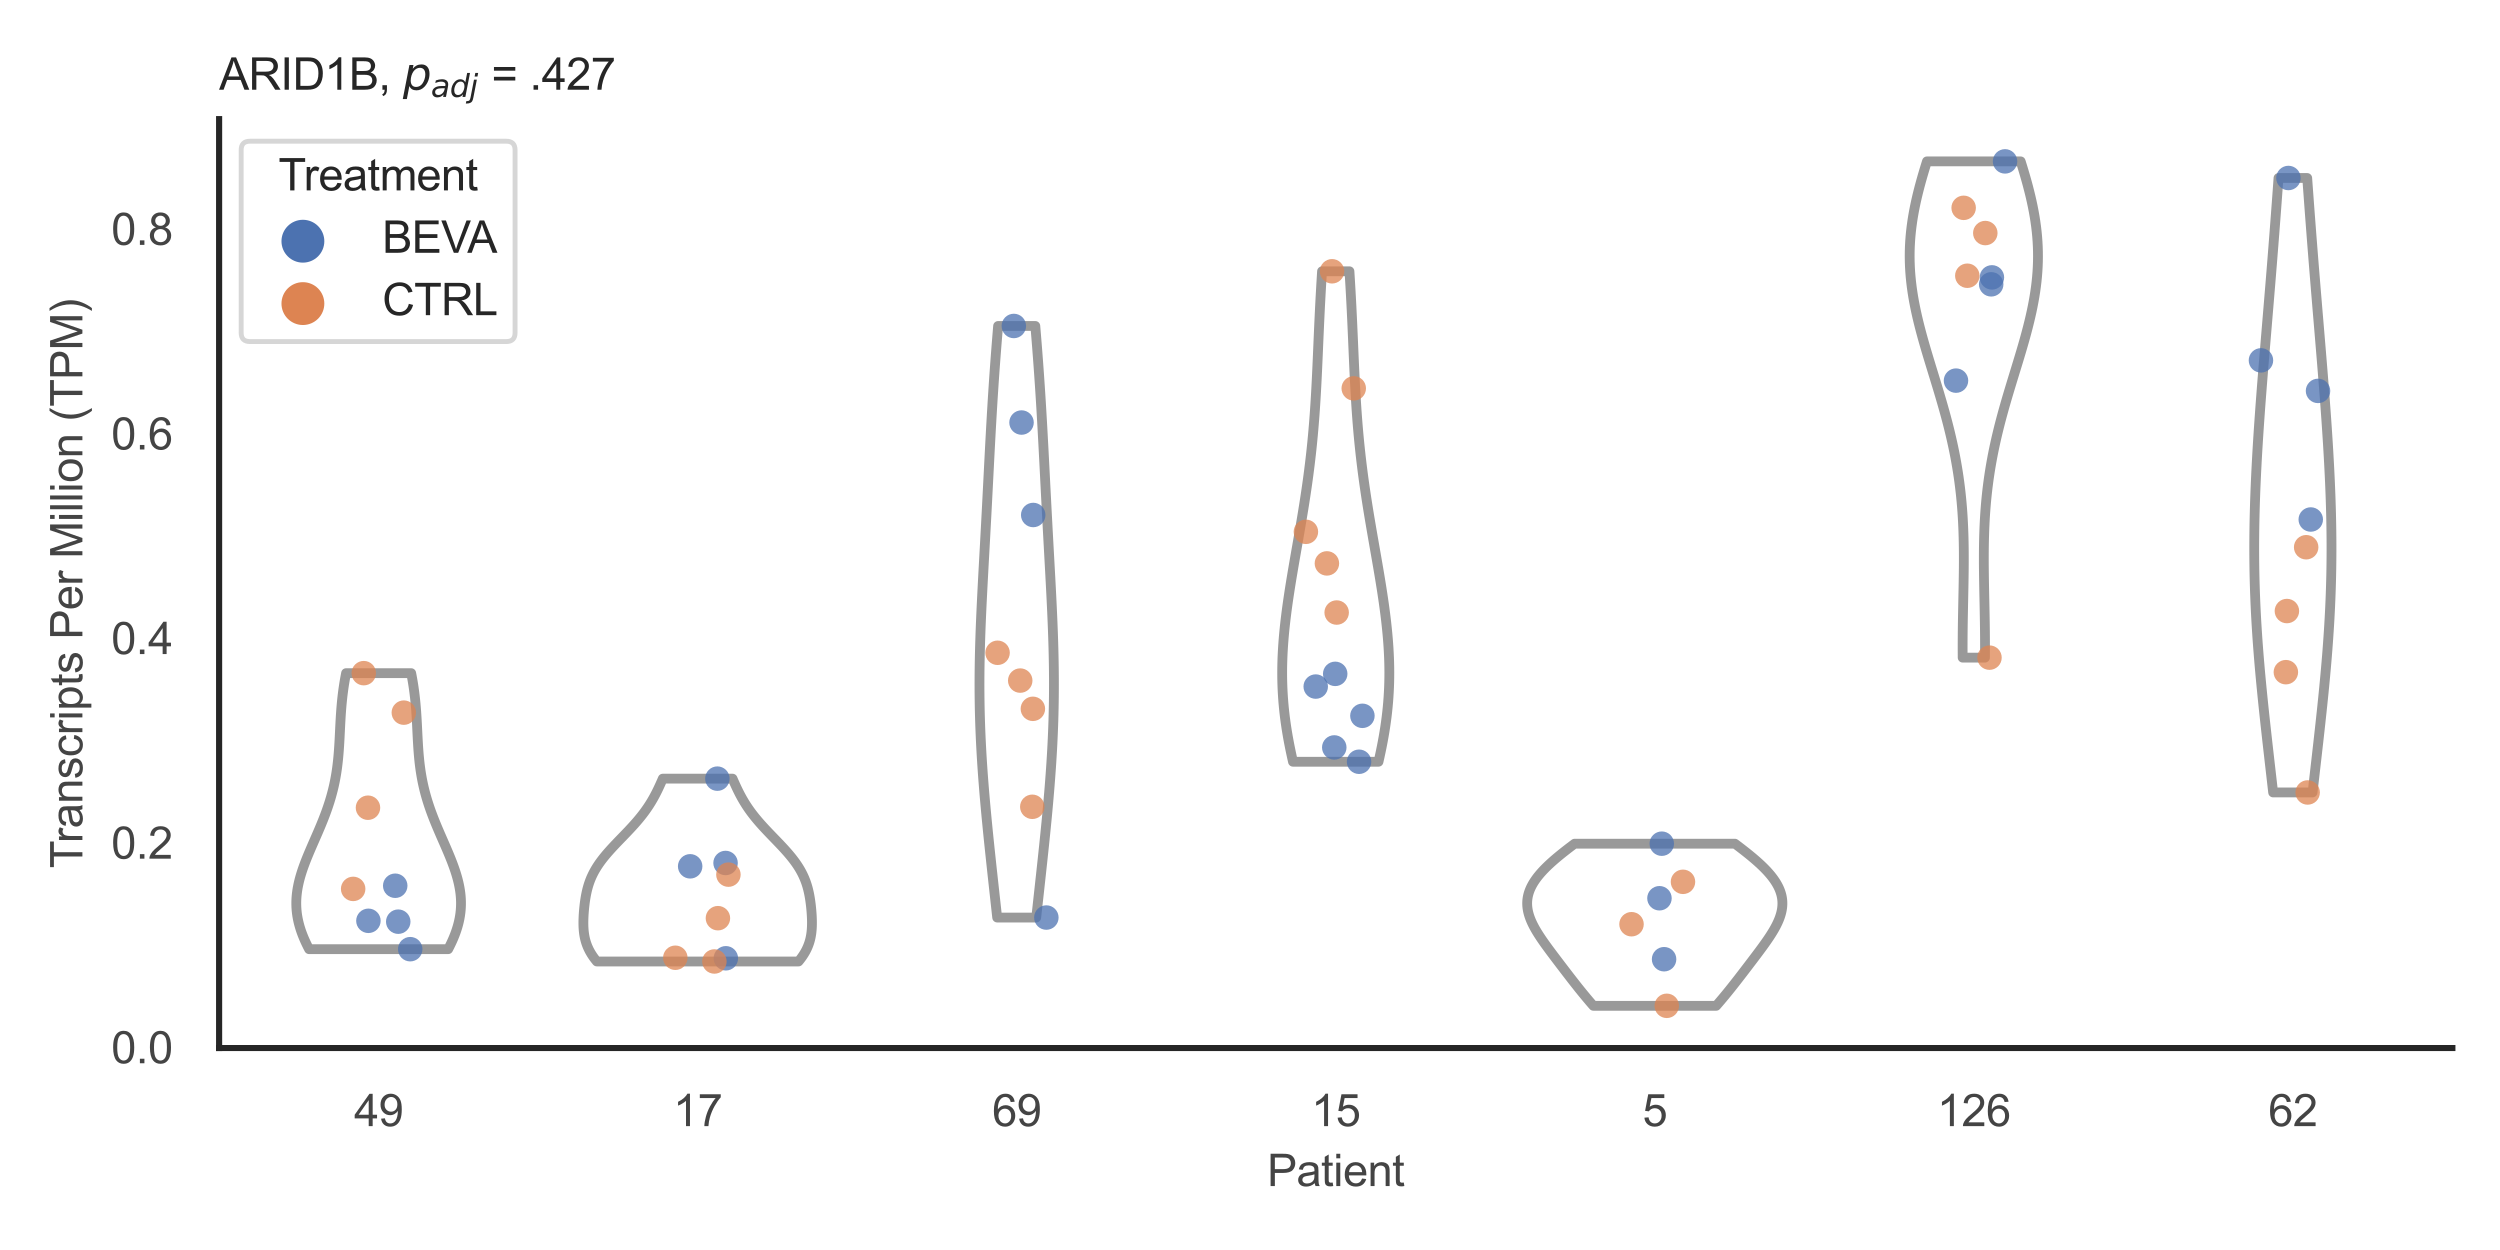 <?xml version="1.0" encoding="utf-8" standalone="no"?>
<!DOCTYPE svg PUBLIC "-//W3C//DTD SVG 1.1//EN"
  "http://www.w3.org/Graphics/SVG/1.1/DTD/svg11.dtd">
<svg xmlns:xlink="http://www.w3.org/1999/xlink" width="510.236pt" height="255.118pt" viewBox="0 0 510.236 255.118" xmlns="http://www.w3.org/2000/svg" version="1.1">
 <defs>
  <style type="text/css">*{stroke-linejoin: round; stroke-linecap: butt}</style>
 </defs>
 <g id="figure_1">
  <g id="patch_1">
   <path d="M 0 255.118 
L 510.236 255.118 
L 510.236 0 
L 0 0 
z
" style="fill: #ffffff"/>
  </g>
  <g id="axes_1">
   <g id="patch_2">
    <path d="M 44.72 213.898 
L 500.516 213.898 
L 500.516 24.32 
L 44.72 24.32 
z
" style="fill: #ffffff"/>
   </g>
   <g id="matplotlib.axis_1">
    <g id="xtick_1">
     <g id="text_1">
      <!-- 49 -->
      <g style="fill: #444444" transform="translate(72.272 229.84)scale(0.09 -0.09)">
       <defs>
        <path id="ArialMT-34" d="M 2069 0 
L 2069 1097 
L 81 1097 
L 81 1613 
L 2172 4581 
L 2631 4581 
L 2631 1613 
L 3250 1613 
L 3250 1097 
L 2631 1097 
L 2631 0 
L 2069 0 
z
M 2069 1613 
L 2069 3678 
L 634 1613 
L 2069 1613 
z
" transform="scale(0.016)"/>
        <path id="ArialMT-39" d="M 350 1059 
L 891 1109 
Q 959 728 1153 556 
Q 1347 384 1650 384 
Q 1909 384 2104 503 
Q 2300 622 2425 820 
Q 2550 1019 2634 1356 
Q 2719 1694 2719 2044 
Q 2719 2081 2716 2156 
Q 2547 1888 2255 1720 
Q 1963 1553 1622 1553 
Q 1053 1553 659 1965 
Q 266 2378 266 3053 
Q 266 3750 677 4175 
Q 1088 4600 1706 4600 
Q 2153 4600 2523 4359 
Q 2894 4119 3086 3673 
Q 3278 3228 3278 2384 
Q 3278 1506 3087 986 
Q 2897 466 2520 194 
Q 2144 -78 1638 -78 
Q 1100 -78 759 220 
Q 419 519 350 1059 
z
M 2653 3081 
Q 2653 3566 2395 3850 
Q 2138 4134 1775 4134 
Q 1400 4134 1122 3828 
Q 844 3522 844 3034 
Q 844 2597 1108 2323 
Q 1372 2050 1759 2050 
Q 2150 2050 2401 2323 
Q 2653 2597 2653 3081 
z
" transform="scale(0.016)"/>
       </defs>
       <use xlink:href="#ArialMT-34"/>
       <use xlink:href="#ArialMT-39" x="55.615"/>
      </g>
     </g>
    </g>
    <g id="xtick_2">
     <g id="text_2">
      <!-- 17 -->
      <g style="fill: #444444" transform="translate(137.386 229.84)scale(0.09 -0.09)">
       <defs>
        <path id="ArialMT-31" d="M 2384 0 
L 1822 0 
L 1822 3584 
Q 1619 3391 1289 3197 
Q 959 3003 697 2906 
L 697 3450 
Q 1169 3672 1522 3987 
Q 1875 4303 2022 4600 
L 2384 4600 
L 2384 0 
z
" transform="scale(0.016)"/>
        <path id="ArialMT-37" d="M 303 3981 
L 303 4522 
L 3269 4522 
L 3269 4084 
Q 2831 3619 2401 2847 
Q 1972 2075 1738 1259 
Q 1569 684 1522 0 
L 944 0 
Q 953 541 1156 1306 
Q 1359 2072 1739 2783 
Q 2119 3494 2547 3981 
L 303 3981 
z
" transform="scale(0.016)"/>
       </defs>
       <use xlink:href="#ArialMT-31"/>
       <use xlink:href="#ArialMT-37" x="55.615"/>
      </g>
     </g>
    </g>
    <g id="xtick_3">
     <g id="text_3">
      <!-- 69 -->
      <g style="fill: #444444" transform="translate(202.5 229.84)scale(0.09 -0.09)">
       <defs>
        <path id="ArialMT-36" d="M 3184 3459 
L 2625 3416 
Q 2550 3747 2413 3897 
Q 2184 4138 1850 4138 
Q 1581 4138 1378 3988 
Q 1113 3794 959 3422 
Q 806 3050 800 2363 
Q 1003 2672 1297 2822 
Q 1591 2972 1913 2972 
Q 2475 2972 2870 2558 
Q 3266 2144 3266 1488 
Q 3266 1056 3080 686 
Q 2894 316 2569 119 
Q 2244 -78 1831 -78 
Q 1128 -78 684 439 
Q 241 956 241 2144 
Q 241 3472 731 4075 
Q 1159 4600 1884 4600 
Q 2425 4600 2770 4297 
Q 3116 3994 3184 3459 
z
M 888 1484 
Q 888 1194 1011 928 
Q 1134 663 1356 523 
Q 1578 384 1822 384 
Q 2178 384 2434 671 
Q 2691 959 2691 1453 
Q 2691 1928 2437 2201 
Q 2184 2475 1800 2475 
Q 1419 2475 1153 2201 
Q 888 1928 888 1484 
z
" transform="scale(0.016)"/>
       </defs>
       <use xlink:href="#ArialMT-36"/>
       <use xlink:href="#ArialMT-39" x="55.615"/>
      </g>
     </g>
    </g>
    <g id="xtick_4">
     <g id="text_4">
      <!-- 15 -->
      <g style="fill: #444444" transform="translate(267.613 229.84)scale(0.09 -0.09)">
       <defs>
        <path id="ArialMT-35" d="M 266 1200 
L 856 1250 
Q 922 819 1161 601 
Q 1400 384 1738 384 
Q 2144 384 2425 690 
Q 2706 997 2706 1503 
Q 2706 1984 2436 2262 
Q 2166 2541 1728 2541 
Q 1456 2541 1237 2417 
Q 1019 2294 894 2097 
L 366 2166 
L 809 4519 
L 3088 4519 
L 3088 3981 
L 1259 3981 
L 1013 2750 
Q 1425 3038 1878 3038 
Q 2478 3038 2890 2622 
Q 3303 2206 3303 1553 
Q 3303 931 2941 478 
Q 2500 -78 1738 -78 
Q 1113 -78 717 272 
Q 322 622 266 1200 
z
" transform="scale(0.016)"/>
       </defs>
       <use xlink:href="#ArialMT-31"/>
       <use xlink:href="#ArialMT-35" x="55.615"/>
      </g>
     </g>
    </g>
    <g id="xtick_5">
     <g id="text_5">
      <!-- 5 -->
      <g style="fill: #444444" transform="translate(335.229 229.84)scale(0.09 -0.09)">
       <use xlink:href="#ArialMT-35"/>
      </g>
     </g>
    </g>
    <g id="xtick_6">
     <g id="text_6">
      <!-- 126 -->
      <g style="fill: #444444" transform="translate(395.338 229.84)scale(0.09 -0.09)">
       <defs>
        <path id="ArialMT-32" d="M 3222 541 
L 3222 0 
L 194 0 
Q 188 203 259 391 
Q 375 700 629 1000 
Q 884 1300 1366 1694 
Q 2113 2306 2375 2664 
Q 2638 3022 2638 3341 
Q 2638 3675 2398 3904 
Q 2159 4134 1775 4134 
Q 1369 4134 1125 3890 
Q 881 3647 878 3216 
L 300 3275 
Q 359 3922 746 4261 
Q 1134 4600 1788 4600 
Q 2447 4600 2831 4234 
Q 3216 3869 3216 3328 
Q 3216 3053 3103 2787 
Q 2991 2522 2730 2228 
Q 2469 1934 1863 1422 
Q 1356 997 1212 845 
Q 1069 694 975 541 
L 3222 541 
z
" transform="scale(0.016)"/>
       </defs>
       <use xlink:href="#ArialMT-31"/>
       <use xlink:href="#ArialMT-32" x="55.615"/>
       <use xlink:href="#ArialMT-36" x="111.23"/>
      </g>
     </g>
    </g>
    <g id="xtick_7">
     <g id="text_7">
      <!-- 62 -->
      <g style="fill: #444444" transform="translate(462.955 229.84)scale(0.09 -0.09)">
       <use xlink:href="#ArialMT-36"/>
       <use xlink:href="#ArialMT-32" x="55.615"/>
      </g>
     </g>
    </g>
    <g id="text_8">
     <!-- Patient -->
     <g style="fill: #444444" transform="translate(258.609 242.071)scale(0.09 -0.09)">
      <defs>
       <path id="ArialMT-50" d="M 494 0 
L 494 4581 
L 2222 4581 
Q 2678 4581 2919 4538 
Q 3256 4481 3484 4323 
Q 3713 4166 3852 3881 
Q 3991 3597 3991 3256 
Q 3991 2672 3619 2267 
Q 3247 1863 2275 1863 
L 1100 1863 
L 1100 0 
L 494 0 
z
M 1100 2403 
L 2284 2403 
Q 2872 2403 3119 2622 
Q 3366 2841 3366 3238 
Q 3366 3525 3220 3729 
Q 3075 3934 2838 4000 
Q 2684 4041 2272 4041 
L 1100 4041 
L 1100 2403 
z
" transform="scale(0.016)"/>
       <path id="ArialMT-61" d="M 2588 409 
Q 2275 144 1986 34 
Q 1697 -75 1366 -75 
Q 819 -75 525 192 
Q 231 459 231 875 
Q 231 1119 342 1320 
Q 453 1522 633 1644 
Q 813 1766 1038 1828 
Q 1203 1872 1538 1913 
Q 2219 1994 2541 2106 
Q 2544 2222 2544 2253 
Q 2544 2597 2384 2738 
Q 2169 2928 1744 2928 
Q 1347 2928 1158 2789 
Q 969 2650 878 2297 
L 328 2372 
Q 403 2725 575 2942 
Q 747 3159 1072 3276 
Q 1397 3394 1825 3394 
Q 2250 3394 2515 3294 
Q 2781 3194 2906 3042 
Q 3031 2891 3081 2659 
Q 3109 2516 3109 2141 
L 3109 1391 
Q 3109 606 3145 398 
Q 3181 191 3288 0 
L 2700 0 
Q 2613 175 2588 409 
z
M 2541 1666 
Q 2234 1541 1622 1453 
Q 1275 1403 1131 1340 
Q 988 1278 909 1158 
Q 831 1038 831 891 
Q 831 666 1001 516 
Q 1172 366 1500 366 
Q 1825 366 2078 508 
Q 2331 650 2450 897 
Q 2541 1088 2541 1459 
L 2541 1666 
z
" transform="scale(0.016)"/>
       <path id="ArialMT-74" d="M 1650 503 
L 1731 6 
Q 1494 -44 1306 -44 
Q 1000 -44 831 53 
Q 663 150 594 308 
Q 525 466 525 972 
L 525 2881 
L 113 2881 
L 113 3319 
L 525 3319 
L 525 4141 
L 1084 4478 
L 1084 3319 
L 1650 3319 
L 1650 2881 
L 1084 2881 
L 1084 941 
Q 1084 700 1114 631 
Q 1144 563 1211 522 
Q 1278 481 1403 481 
Q 1497 481 1650 503 
z
" transform="scale(0.016)"/>
       <path id="ArialMT-69" d="M 425 3934 
L 425 4581 
L 988 4581 
L 988 3934 
L 425 3934 
z
M 425 0 
L 425 3319 
L 988 3319 
L 988 0 
L 425 0 
z
" transform="scale(0.016)"/>
       <path id="ArialMT-65" d="M 2694 1069 
L 3275 997 
Q 3138 488 2766 206 
Q 2394 -75 1816 -75 
Q 1088 -75 661 373 
Q 234 822 234 1631 
Q 234 2469 665 2931 
Q 1097 3394 1784 3394 
Q 2450 3394 2872 2941 
Q 3294 2488 3294 1666 
Q 3294 1616 3291 1516 
L 816 1516 
Q 847 969 1125 678 
Q 1403 388 1819 388 
Q 2128 388 2347 550 
Q 2566 713 2694 1069 
z
M 847 1978 
L 2700 1978 
Q 2663 2397 2488 2606 
Q 2219 2931 1791 2931 
Q 1403 2931 1139 2672 
Q 875 2413 847 1978 
z
" transform="scale(0.016)"/>
       <path id="ArialMT-6e" d="M 422 0 
L 422 3319 
L 928 3319 
L 928 2847 
Q 1294 3394 1984 3394 
Q 2284 3394 2536 3286 
Q 2788 3178 2913 3003 
Q 3038 2828 3088 2588 
Q 3119 2431 3119 2041 
L 3119 0 
L 2556 0 
L 2556 2019 
Q 2556 2363 2490 2533 
Q 2425 2703 2258 2804 
Q 2091 2906 1866 2906 
Q 1506 2906 1245 2678 
Q 984 2450 984 1813 
L 984 0 
L 422 0 
z
" transform="scale(0.016)"/>
      </defs>
      <use xlink:href="#ArialMT-50"/>
      <use xlink:href="#ArialMT-61" x="66.699"/>
      <use xlink:href="#ArialMT-74" x="122.314"/>
      <use xlink:href="#ArialMT-69" x="150.098"/>
      <use xlink:href="#ArialMT-65" x="172.314"/>
      <use xlink:href="#ArialMT-6e" x="227.93"/>
      <use xlink:href="#ArialMT-74" x="283.545"/>
     </g>
    </g>
   </g>
   <g id="matplotlib.axis_2">
    <g id="ytick_1">
     <g id="text_9">
      <!-- 0.0 -->
      <g style="fill: #444444" transform="translate(22.71 217.005)scale(0.09 -0.09)">
       <defs>
        <path id="ArialMT-30" d="M 266 2259 
Q 266 3072 433 3567 
Q 600 4063 929 4331 
Q 1259 4600 1759 4600 
Q 2128 4600 2406 4451 
Q 2684 4303 2865 4023 
Q 3047 3744 3150 3342 
Q 3253 2941 3253 2259 
Q 3253 1453 3087 958 
Q 2922 463 2592 192 
Q 2263 -78 1759 -78 
Q 1097 -78 719 397 
Q 266 969 266 2259 
z
M 844 2259 
Q 844 1131 1108 757 
Q 1372 384 1759 384 
Q 2147 384 2411 759 
Q 2675 1134 2675 2259 
Q 2675 3391 2411 3762 
Q 2147 4134 1753 4134 
Q 1366 4134 1134 3806 
Q 844 3388 844 2259 
z
" transform="scale(0.016)"/>
        <path id="ArialMT-2e" d="M 581 0 
L 581 641 
L 1222 641 
L 1222 0 
L 581 0 
z
" transform="scale(0.016)"/>
       </defs>
       <use xlink:href="#ArialMT-30"/>
       <use xlink:href="#ArialMT-2e" x="55.615"/>
       <use xlink:href="#ArialMT-30" x="83.398"/>
      </g>
     </g>
    </g>
    <g id="ytick_2">
     <g id="text_10">
      <!-- 0.2 -->
      <g style="fill: #444444" transform="translate(22.71 175.249)scale(0.09 -0.09)">
       <use xlink:href="#ArialMT-30"/>
       <use xlink:href="#ArialMT-2e" x="55.615"/>
       <use xlink:href="#ArialMT-32" x="83.398"/>
      </g>
     </g>
    </g>
    <g id="ytick_3">
     <g id="text_11">
      <!-- 0.4 -->
      <g style="fill: #444444" transform="translate(22.71 133.493)scale(0.09 -0.09)">
       <use xlink:href="#ArialMT-30"/>
       <use xlink:href="#ArialMT-2e" x="55.615"/>
       <use xlink:href="#ArialMT-34" x="83.398"/>
      </g>
     </g>
    </g>
    <g id="ytick_4">
     <g id="text_12">
      <!-- 0.6 -->
      <g style="fill: #444444" transform="translate(22.71 91.737)scale(0.09 -0.09)">
       <use xlink:href="#ArialMT-30"/>
       <use xlink:href="#ArialMT-2e" x="55.615"/>
       <use xlink:href="#ArialMT-36" x="83.398"/>
      </g>
     </g>
    </g>
    <g id="ytick_5">
     <g id="text_13">
      <!-- 0.8 -->
      <g style="fill: #444444" transform="translate(22.71 49.98)scale(0.09 -0.09)">
       <defs>
        <path id="ArialMT-38" d="M 1131 2484 
Q 781 2613 612 2850 
Q 444 3088 444 3419 
Q 444 3919 803 4259 
Q 1163 4600 1759 4600 
Q 2359 4600 2725 4251 
Q 3091 3903 3091 3403 
Q 3091 3084 2923 2848 
Q 2756 2613 2416 2484 
Q 2838 2347 3058 2040 
Q 3278 1734 3278 1309 
Q 3278 722 2862 322 
Q 2447 -78 1769 -78 
Q 1091 -78 675 323 
Q 259 725 259 1325 
Q 259 1772 486 2073 
Q 713 2375 1131 2484 
z
M 1019 3438 
Q 1019 3113 1228 2906 
Q 1438 2700 1772 2700 
Q 2097 2700 2305 2904 
Q 2513 3109 2513 3406 
Q 2513 3716 2298 3927 
Q 2084 4138 1766 4138 
Q 1444 4138 1231 3931 
Q 1019 3725 1019 3438 
z
M 838 1322 
Q 838 1081 952 856 
Q 1066 631 1291 507 
Q 1516 384 1775 384 
Q 2178 384 2440 643 
Q 2703 903 2703 1303 
Q 2703 1709 2433 1975 
Q 2163 2241 1756 2241 
Q 1359 2241 1098 1978 
Q 838 1716 838 1322 
z
" transform="scale(0.016)"/>
       </defs>
       <use xlink:href="#ArialMT-30"/>
       <use xlink:href="#ArialMT-2e" x="55.615"/>
       <use xlink:href="#ArialMT-38" x="83.398"/>
      </g>
     </g>
    </g>
    <g id="text_14">
     <!-- Transcripts Per Million (TPM) -->
     <g style="fill: #444444" transform="translate(16.816 177.194)rotate(-90)scale(0.09 -0.09)">
      <defs>
       <path id="ArialMT-54" d="M 1659 0 
L 1659 4041 
L 150 4041 
L 150 4581 
L 3781 4581 
L 3781 4041 
L 2266 4041 
L 2266 0 
L 1659 0 
z
" transform="scale(0.016)"/>
       <path id="ArialMT-72" d="M 416 0 
L 416 3319 
L 922 3319 
L 922 2816 
Q 1116 3169 1280 3281 
Q 1444 3394 1641 3394 
Q 1925 3394 2219 3213 
L 2025 2691 
Q 1819 2813 1613 2813 
Q 1428 2813 1281 2702 
Q 1134 2591 1072 2394 
Q 978 2094 978 1738 
L 978 0 
L 416 0 
z
" transform="scale(0.016)"/>
       <path id="ArialMT-73" d="M 197 991 
L 753 1078 
Q 800 744 1014 566 
Q 1228 388 1613 388 
Q 2000 388 2187 545 
Q 2375 703 2375 916 
Q 2375 1106 2209 1216 
Q 2094 1291 1634 1406 
Q 1016 1563 777 1677 
Q 538 1791 414 1992 
Q 291 2194 291 2438 
Q 291 2659 392 2848 
Q 494 3038 669 3163 
Q 800 3259 1026 3326 
Q 1253 3394 1513 3394 
Q 1903 3394 2198 3281 
Q 2494 3169 2634 2976 
Q 2775 2784 2828 2463 
L 2278 2388 
Q 2241 2644 2061 2787 
Q 1881 2931 1553 2931 
Q 1166 2931 1000 2803 
Q 834 2675 834 2503 
Q 834 2394 903 2306 
Q 972 2216 1119 2156 
Q 1203 2125 1616 2013 
Q 2213 1853 2448 1751 
Q 2684 1650 2818 1456 
Q 2953 1263 2953 975 
Q 2953 694 2789 445 
Q 2625 197 2315 61 
Q 2006 -75 1616 -75 
Q 969 -75 630 194 
Q 291 463 197 991 
z
" transform="scale(0.016)"/>
       <path id="ArialMT-63" d="M 2588 1216 
L 3141 1144 
Q 3050 572 2676 248 
Q 2303 -75 1759 -75 
Q 1078 -75 664 370 
Q 250 816 250 1647 
Q 250 2184 428 2587 
Q 606 2991 970 3192 
Q 1334 3394 1763 3394 
Q 2303 3394 2647 3120 
Q 2991 2847 3088 2344 
L 2541 2259 
Q 2463 2594 2264 2762 
Q 2066 2931 1784 2931 
Q 1359 2931 1093 2626 
Q 828 2322 828 1663 
Q 828 994 1084 691 
Q 1341 388 1753 388 
Q 2084 388 2306 591 
Q 2528 794 2588 1216 
z
" transform="scale(0.016)"/>
       <path id="ArialMT-70" d="M 422 -1272 
L 422 3319 
L 934 3319 
L 934 2888 
Q 1116 3141 1344 3267 
Q 1572 3394 1897 3394 
Q 2322 3394 2647 3175 
Q 2972 2956 3137 2557 
Q 3303 2159 3303 1684 
Q 3303 1175 3120 767 
Q 2938 359 2589 142 
Q 2241 -75 1856 -75 
Q 1575 -75 1351 44 
Q 1128 163 984 344 
L 984 -1272 
L 422 -1272 
z
M 931 1641 
Q 931 1000 1190 694 
Q 1450 388 1819 388 
Q 2194 388 2461 705 
Q 2728 1022 2728 1688 
Q 2728 2322 2467 2637 
Q 2206 2953 1844 2953 
Q 1484 2953 1207 2617 
Q 931 2281 931 1641 
z
" transform="scale(0.016)"/>
       <path id="ArialMT-20" transform="scale(0.016)"/>
       <path id="ArialMT-4d" d="M 475 0 
L 475 4581 
L 1388 4581 
L 2472 1338 
Q 2622 884 2691 659 
Q 2769 909 2934 1394 
L 4031 4581 
L 4847 4581 
L 4847 0 
L 4263 0 
L 4263 3834 
L 2931 0 
L 2384 0 
L 1059 3900 
L 1059 0 
L 475 0 
z
" transform="scale(0.016)"/>
       <path id="ArialMT-6c" d="M 409 0 
L 409 4581 
L 972 4581 
L 972 0 
L 409 0 
z
" transform="scale(0.016)"/>
       <path id="ArialMT-6f" d="M 213 1659 
Q 213 2581 725 3025 
Q 1153 3394 1769 3394 
Q 2453 3394 2887 2945 
Q 3322 2497 3322 1706 
Q 3322 1066 3130 698 
Q 2938 331 2570 128 
Q 2203 -75 1769 -75 
Q 1072 -75 642 372 
Q 213 819 213 1659 
z
M 791 1659 
Q 791 1022 1069 705 
Q 1347 388 1769 388 
Q 2188 388 2466 706 
Q 2744 1025 2744 1678 
Q 2744 2294 2464 2611 
Q 2184 2928 1769 2928 
Q 1347 2928 1069 2612 
Q 791 2297 791 1659 
z
" transform="scale(0.016)"/>
       <path id="ArialMT-28" d="M 1497 -1347 
Q 1031 -759 709 28 
Q 388 816 388 1659 
Q 388 2403 628 3084 
Q 909 3875 1497 4659 
L 1900 4659 
Q 1522 4009 1400 3731 
Q 1209 3300 1100 2831 
Q 966 2247 966 1656 
Q 966 153 1900 -1347 
L 1497 -1347 
z
" transform="scale(0.016)"/>
       <path id="ArialMT-29" d="M 791 -1347 
L 388 -1347 
Q 1322 153 1322 1656 
Q 1322 2244 1188 2822 
Q 1081 3291 891 3722 
Q 769 4003 388 4659 
L 791 4659 
Q 1378 3875 1659 3084 
Q 1900 2403 1900 1659 
Q 1900 816 1576 28 
Q 1253 -759 791 -1347 
z
" transform="scale(0.016)"/>
      </defs>
      <use xlink:href="#ArialMT-54"/>
      <use xlink:href="#ArialMT-72" x="57.334"/>
      <use xlink:href="#ArialMT-61" x="90.635"/>
      <use xlink:href="#ArialMT-6e" x="146.25"/>
      <use xlink:href="#ArialMT-73" x="201.865"/>
      <use xlink:href="#ArialMT-63" x="251.865"/>
      <use xlink:href="#ArialMT-72" x="301.865"/>
      <use xlink:href="#ArialMT-69" x="335.166"/>
      <use xlink:href="#ArialMT-70" x="357.383"/>
      <use xlink:href="#ArialMT-74" x="412.998"/>
      <use xlink:href="#ArialMT-73" x="440.781"/>
      <use xlink:href="#ArialMT-20" x="490.781"/>
      <use xlink:href="#ArialMT-50" x="518.564"/>
      <use xlink:href="#ArialMT-65" x="585.264"/>
      <use xlink:href="#ArialMT-72" x="640.879"/>
      <use xlink:href="#ArialMT-20" x="674.18"/>
      <use xlink:href="#ArialMT-4d" x="701.963"/>
      <use xlink:href="#ArialMT-69" x="785.264"/>
      <use xlink:href="#ArialMT-6c" x="807.48"/>
      <use xlink:href="#ArialMT-6c" x="829.697"/>
      <use xlink:href="#ArialMT-69" x="851.914"/>
      <use xlink:href="#ArialMT-6f" x="874.131"/>
      <use xlink:href="#ArialMT-6e" x="929.746"/>
      <use xlink:href="#ArialMT-20" x="985.361"/>
      <use xlink:href="#ArialMT-28" x="1013.145"/>
      <use xlink:href="#ArialMT-54" x="1046.445"/>
      <use xlink:href="#ArialMT-50" x="1107.529"/>
      <use xlink:href="#ArialMT-4d" x="1174.229"/>
      <use xlink:href="#ArialMT-29" x="1257.529"/>
     </g>
    </g>
   </g>
   <g id="PolyCollection_1">
    <defs>
     <path id="mb615b3b4bb" d="M 91.467 -61.395 
L 63.087 -61.395 
L 62.794 -61.964 
L 62.515 -62.533 
L 62.251 -63.102 
L 62.003 -63.671 
L 61.771 -64.24 
L 61.557 -64.809 
L 61.36 -65.378 
L 61.183 -65.947 
L 61.024 -66.516 
L 60.885 -67.085 
L 60.765 -67.654 
L 60.665 -68.223 
L 60.586 -68.792 
L 60.527 -69.361 
L 60.488 -69.931 
L 60.469 -70.5 
L 60.469 -71.069 
L 60.49 -71.638 
L 60.529 -72.207 
L 60.587 -72.776 
L 60.663 -73.345 
L 60.756 -73.914 
L 60.867 -74.483 
L 60.993 -75.052 
L 61.134 -75.621 
L 61.29 -76.19 
L 61.459 -76.759 
L 61.64 -77.328 
L 61.833 -77.897 
L 62.036 -78.466 
L 62.249 -79.035 
L 62.469 -79.604 
L 62.697 -80.174 
L 62.932 -80.743 
L 63.171 -81.312 
L 63.414 -81.881 
L 63.66 -82.45 
L 63.908 -83.019 
L 64.157 -83.588 
L 64.406 -84.157 
L 64.655 -84.726 
L 64.901 -85.295 
L 65.144 -85.864 
L 65.385 -86.433 
L 65.621 -87.002 
L 65.852 -87.571 
L 66.077 -88.14 
L 66.296 -88.709 
L 66.509 -89.278 
L 66.714 -89.847 
L 66.912 -90.416 
L 67.102 -90.986 
L 67.284 -91.555 
L 67.457 -92.124 
L 67.622 -92.693 
L 67.777 -93.262 
L 67.924 -93.831 
L 68.063 -94.4 
L 68.192 -94.969 
L 68.313 -95.538 
L 68.425 -96.107 
L 68.529 -96.676 
L 68.625 -97.245 
L 68.713 -97.814 
L 68.794 -98.383 
L 68.867 -98.952 
L 68.934 -99.521 
L 68.995 -100.09 
L 69.05 -100.659 
L 69.1 -101.229 
L 69.145 -101.798 
L 69.186 -102.367 
L 69.224 -102.936 
L 69.258 -103.505 
L 69.29 -104.074 
L 69.32 -104.643 
L 69.348 -105.212 
L 69.376 -105.781 
L 69.404 -106.35 
L 69.433 -106.919 
L 69.462 -107.488 
L 69.493 -108.057 
L 69.526 -108.626 
L 69.561 -109.195 
L 69.6 -109.764 
L 69.642 -110.333 
L 69.687 -110.902 
L 69.737 -111.471 
L 69.792 -112.041 
L 69.851 -112.61 
L 69.916 -113.179 
L 69.986 -113.748 
L 70.061 -114.317 
L 70.142 -114.886 
L 70.228 -115.455 
L 70.321 -116.024 
L 70.419 -116.593 
L 70.523 -117.162 
L 70.632 -117.731 
L 83.922 -117.731 
L 83.922 -117.731 
L 84.031 -117.162 
L 84.135 -116.593 
L 84.233 -116.024 
L 84.325 -115.455 
L 84.412 -114.886 
L 84.493 -114.317 
L 84.568 -113.748 
L 84.638 -113.179 
L 84.702 -112.61 
L 84.762 -112.041 
L 84.816 -111.471 
L 84.866 -110.902 
L 84.912 -110.333 
L 84.954 -109.764 
L 84.992 -109.195 
L 85.028 -108.626 
L 85.061 -108.057 
L 85.092 -107.488 
L 85.121 -106.919 
L 85.149 -106.35 
L 85.177 -105.781 
L 85.205 -105.212 
L 85.234 -104.643 
L 85.264 -104.074 
L 85.296 -103.505 
L 85.33 -102.936 
L 85.368 -102.367 
L 85.409 -101.798 
L 85.454 -101.229 
L 85.504 -100.659 
L 85.559 -100.09 
L 85.619 -99.521 
L 85.686 -98.952 
L 85.76 -98.383 
L 85.841 -97.814 
L 85.929 -97.245 
L 86.025 -96.676 
L 86.129 -96.107 
L 86.241 -95.538 
L 86.362 -94.969 
L 86.491 -94.4 
L 86.629 -93.831 
L 86.776 -93.262 
L 86.932 -92.693 
L 87.097 -92.124 
L 87.27 -91.555 
L 87.452 -90.986 
L 87.642 -90.416 
L 87.839 -89.847 
L 88.045 -89.278 
L 88.258 -88.709 
L 88.477 -88.14 
L 88.702 -87.571 
L 88.933 -87.002 
L 89.169 -86.433 
L 89.409 -85.864 
L 89.653 -85.295 
L 89.899 -84.726 
L 90.147 -84.157 
L 90.396 -83.588 
L 90.645 -83.019 
L 90.894 -82.45 
L 91.14 -81.881 
L 91.383 -81.312 
L 91.622 -80.743 
L 91.856 -80.174 
L 92.084 -79.604 
L 92.305 -79.035 
L 92.518 -78.466 
L 92.721 -77.897 
L 92.914 -77.328 
L 93.095 -76.759 
L 93.264 -76.19 
L 93.42 -75.621 
L 93.561 -75.052 
L 93.687 -74.483 
L 93.797 -73.914 
L 93.891 -73.345 
L 93.967 -72.776 
L 94.025 -72.207 
L 94.064 -71.638 
L 94.084 -71.069 
L 94.085 -70.5 
L 94.066 -69.931 
L 94.027 -69.361 
L 93.968 -68.792 
L 93.888 -68.223 
L 93.789 -67.654 
L 93.669 -67.085 
L 93.53 -66.516 
L 93.371 -65.947 
L 93.193 -65.378 
L 92.997 -64.809 
L 92.783 -64.24 
L 92.551 -63.671 
L 92.303 -63.102 
L 92.039 -62.533 
L 91.76 -61.964 
L 91.467 -61.395 
z
" style="stroke: #999999; stroke-width: 2"/>
    </defs>
    <g clip-path="url(#pe4e024e5db)">
     <use xlink:href="#mb615b3b4bb" x="0" y="255.118" style="fill: #ffffff; stroke: #999999; stroke-width: 2"/>
    </g>
   </g>
   <g id="PolyCollection_2">
    <defs>
     <path id="m96bc3588f8" d="M 162.971 -58.886 
L 121.81 -58.886 
L 121.505 -59.263 
L 121.219 -59.64 
L 120.954 -60.017 
L 120.709 -60.394 
L 120.484 -60.771 
L 120.278 -61.147 
L 120.092 -61.524 
L 119.924 -61.901 
L 119.774 -62.278 
L 119.641 -62.655 
L 119.525 -63.032 
L 119.425 -63.409 
L 119.339 -63.786 
L 119.267 -64.163 
L 119.208 -64.54 
L 119.16 -64.917 
L 119.123 -65.294 
L 119.096 -65.671 
L 119.078 -66.047 
L 119.068 -66.424 
L 119.065 -66.801 
L 119.069 -67.178 
L 119.078 -67.555 
L 119.093 -67.932 
L 119.112 -68.309 
L 119.136 -68.686 
L 119.164 -69.063 
L 119.196 -69.44 
L 119.231 -69.817 
L 119.271 -70.194 
L 119.314 -70.57 
L 119.362 -70.947 
L 119.414 -71.324 
L 119.472 -71.701 
L 119.535 -72.078 
L 119.604 -72.455 
L 119.679 -72.832 
L 119.762 -73.209 
L 119.853 -73.586 
L 119.952 -73.963 
L 120.06 -74.34 
L 120.179 -74.717 
L 120.308 -75.093 
L 120.448 -75.47 
L 120.6 -75.847 
L 120.765 -76.224 
L 120.942 -76.601 
L 121.131 -76.978 
L 121.334 -77.355 
L 121.551 -77.732 
L 121.78 -78.109 
L 122.023 -78.486 
L 122.279 -78.863 
L 122.547 -79.24 
L 122.828 -79.616 
L 123.121 -79.993 
L 123.425 -80.37 
L 123.739 -80.747 
L 124.063 -81.124 
L 124.396 -81.501 
L 124.737 -81.878 
L 125.084 -82.255 
L 125.437 -82.632 
L 125.794 -83.009 
L 126.155 -83.386 
L 126.518 -83.763 
L 126.883 -84.139 
L 127.247 -84.516 
L 127.61 -84.893 
L 127.97 -85.27 
L 128.328 -85.647 
L 128.681 -86.024 
L 129.028 -86.401 
L 129.37 -86.778 
L 129.705 -87.155 
L 130.032 -87.532 
L 130.351 -87.909 
L 130.661 -88.286 
L 130.963 -88.663 
L 131.255 -89.039 
L 131.537 -89.416 
L 131.81 -89.793 
L 132.074 -90.17 
L 132.328 -90.547 
L 132.573 -90.924 
L 132.809 -91.301 
L 133.036 -91.678 
L 133.255 -92.055 
L 133.466 -92.432 
L 133.67 -92.809 
L 133.867 -93.186 
L 134.058 -93.562 
L 134.243 -93.939 
L 134.423 -94.316 
L 134.599 -94.693 
L 134.771 -95.07 
L 134.94 -95.447 
L 135.107 -95.824 
L 135.271 -96.201 
L 149.51 -96.201 
L 149.51 -96.201 
L 149.675 -95.824 
L 149.841 -95.447 
L 150.01 -95.07 
L 150.182 -94.693 
L 150.358 -94.316 
L 150.538 -93.939 
L 150.724 -93.562 
L 150.914 -93.186 
L 151.111 -92.809 
L 151.315 -92.432 
L 151.526 -92.055 
L 151.745 -91.678 
L 151.972 -91.301 
L 152.208 -90.924 
L 152.453 -90.547 
L 152.707 -90.17 
L 152.971 -89.793 
L 153.244 -89.416 
L 153.527 -89.039 
L 153.819 -88.663 
L 154.12 -88.286 
L 154.431 -87.909 
L 154.75 -87.532 
L 155.077 -87.155 
L 155.411 -86.778 
L 155.753 -86.401 
L 156.101 -86.024 
L 156.454 -85.647 
L 156.811 -85.27 
L 157.172 -84.893 
L 157.534 -84.516 
L 157.899 -84.139 
L 158.263 -83.763 
L 158.626 -83.386 
L 158.987 -83.009 
L 159.344 -82.632 
L 159.697 -82.255 
L 160.045 -81.878 
L 160.385 -81.501 
L 160.718 -81.124 
L 161.042 -80.747 
L 161.356 -80.37 
L 161.66 -79.993 
L 161.953 -79.616 
L 162.234 -79.24 
L 162.502 -78.863 
L 162.758 -78.486 
L 163.001 -78.109 
L 163.231 -77.732 
L 163.447 -77.355 
L 163.65 -76.978 
L 163.84 -76.601 
L 164.017 -76.224 
L 164.181 -75.847 
L 164.333 -75.47 
L 164.473 -75.093 
L 164.602 -74.717 
L 164.721 -74.34 
L 164.829 -73.963 
L 164.929 -73.586 
L 165.019 -73.209 
L 165.102 -72.832 
L 165.178 -72.455 
L 165.247 -72.078 
L 165.309 -71.701 
L 165.367 -71.324 
L 165.419 -70.947 
L 165.467 -70.57 
L 165.511 -70.194 
L 165.55 -69.817 
L 165.586 -69.44 
L 165.617 -69.063 
L 165.645 -68.686 
L 165.669 -68.309 
L 165.688 -67.932 
L 165.703 -67.555 
L 165.713 -67.178 
L 165.716 -66.801 
L 165.713 -66.424 
L 165.703 -66.047 
L 165.685 -65.671 
L 165.658 -65.294 
L 165.621 -64.917 
L 165.574 -64.54 
L 165.514 -64.163 
L 165.442 -63.786 
L 165.356 -63.409 
L 165.256 -63.032 
L 165.14 -62.655 
L 165.007 -62.278 
L 164.857 -61.901 
L 164.69 -61.524 
L 164.503 -61.147 
L 164.298 -60.771 
L 164.072 -60.394 
L 163.827 -60.017 
L 163.562 -59.64 
L 163.277 -59.263 
L 162.971 -58.886 
z
" style="stroke: #999999; stroke-width: 2"/>
    </defs>
    <g clip-path="url(#pe4e024e5db)">
     <use xlink:href="#m96bc3588f8" x="0" y="255.118" style="fill: #ffffff; stroke: #999999; stroke-width: 2"/>
    </g>
   </g>
   <g id="PolyCollection_3">
    <defs>
     <path id="m915ea9675f" d="M 211.49 -67.851 
L 203.519 -67.851 
L 203.385 -69.071 
L 203.252 -70.29 
L 203.118 -71.51 
L 202.984 -72.73 
L 202.85 -73.949 
L 202.716 -75.169 
L 202.583 -76.388 
L 202.45 -77.608 
L 202.319 -78.827 
L 202.188 -80.047 
L 202.058 -81.267 
L 201.93 -82.486 
L 201.804 -83.706 
L 201.679 -84.925 
L 201.557 -86.145 
L 201.437 -87.364 
L 201.32 -88.584 
L 201.206 -89.804 
L 201.095 -91.023 
L 200.987 -92.243 
L 200.883 -93.462 
L 200.784 -94.682 
L 200.688 -95.902 
L 200.597 -97.121 
L 200.511 -98.341 
L 200.43 -99.56 
L 200.354 -100.78 
L 200.284 -101.999 
L 200.219 -103.219 
L 200.16 -104.439 
L 200.107 -105.658 
L 200.06 -106.878 
L 200.019 -108.097 
L 199.985 -109.317 
L 199.956 -110.536 
L 199.935 -111.756 
L 199.919 -112.976 
L 199.91 -114.195 
L 199.906 -115.415 
L 199.909 -116.634 
L 199.918 -117.854 
L 199.932 -119.074 
L 199.952 -120.293 
L 199.977 -121.513 
L 200.007 -122.732 
L 200.042 -123.952 
L 200.081 -125.171 
L 200.124 -126.391 
L 200.171 -127.611 
L 200.221 -128.83 
L 200.275 -130.05 
L 200.331 -131.269 
L 200.39 -132.489 
L 200.451 -133.708 
L 200.513 -134.928 
L 200.577 -136.148 
L 200.642 -137.367 
L 200.708 -138.587 
L 200.775 -139.806 
L 200.842 -141.026 
L 200.909 -142.246 
L 200.976 -143.465 
L 201.043 -144.685 
L 201.109 -145.904 
L 201.175 -147.124 
L 201.241 -148.343 
L 201.306 -149.563 
L 201.371 -150.783 
L 201.435 -152.002 
L 201.498 -153.222 
L 201.561 -154.441 
L 201.624 -155.661 
L 201.687 -156.881 
L 201.749 -158.1 
L 201.812 -159.32 
L 201.874 -160.539 
L 201.937 -161.759 
L 202.001 -162.978 
L 202.065 -164.198 
L 202.13 -165.418 
L 202.197 -166.637 
L 202.264 -167.857 
L 202.333 -169.076 
L 202.403 -170.296 
L 202.476 -171.515 
L 202.55 -172.735 
L 202.626 -173.955 
L 202.704 -175.174 
L 202.784 -176.394 
L 202.866 -177.613 
L 202.951 -178.833 
L 203.038 -180.053 
L 203.127 -181.272 
L 203.219 -182.492 
L 203.312 -183.711 
L 203.408 -184.931 
L 203.506 -186.15 
L 203.606 -187.37 
L 203.707 -188.59 
L 211.302 -188.59 
L 211.302 -188.59 
L 211.403 -187.37 
L 211.503 -186.15 
L 211.601 -184.931 
L 211.697 -183.711 
L 211.79 -182.492 
L 211.882 -181.272 
L 211.971 -180.053 
L 212.058 -178.833 
L 212.142 -177.613 
L 212.225 -176.394 
L 212.305 -175.174 
L 212.383 -173.955 
L 212.459 -172.735 
L 212.533 -171.515 
L 212.605 -170.296 
L 212.676 -169.076 
L 212.745 -167.857 
L 212.812 -166.637 
L 212.878 -165.418 
L 212.944 -164.198 
L 213.008 -162.978 
L 213.071 -161.759 
L 213.135 -160.539 
L 213.197 -159.32 
L 213.26 -158.1 
L 213.322 -156.881 
L 213.385 -155.661 
L 213.447 -154.441 
L 213.511 -153.222 
L 213.574 -152.002 
L 213.638 -150.783 
L 213.703 -149.563 
L 213.768 -148.343 
L 213.833 -147.124 
L 213.9 -145.904 
L 213.966 -144.685 
L 214.033 -143.465 
L 214.1 -142.246 
L 214.167 -141.026 
L 214.234 -139.806 
L 214.301 -138.587 
L 214.367 -137.367 
L 214.432 -136.148 
L 214.496 -134.928 
L 214.558 -133.708 
L 214.619 -132.489 
L 214.678 -131.269 
L 214.734 -130.05 
L 214.787 -128.83 
L 214.838 -127.611 
L 214.885 -126.391 
L 214.928 -125.171 
L 214.967 -123.952 
L 215.002 -122.732 
L 215.032 -121.513 
L 215.057 -120.293 
L 215.077 -119.074 
L 215.091 -117.854 
L 215.1 -116.634 
L 215.102 -115.415 
L 215.099 -114.195 
L 215.09 -112.976 
L 215.074 -111.756 
L 215.052 -110.536 
L 215.024 -109.317 
L 214.99 -108.097 
L 214.949 -106.878 
L 214.902 -105.658 
L 214.849 -104.439 
L 214.79 -103.219 
L 214.725 -101.999 
L 214.655 -100.78 
L 214.579 -99.56 
L 214.498 -98.341 
L 214.411 -97.121 
L 214.321 -95.902 
L 214.225 -94.682 
L 214.125 -93.462 
L 214.021 -92.243 
L 213.914 -91.023 
L 213.803 -89.804 
L 213.689 -88.584 
L 213.572 -87.364 
L 213.452 -86.145 
L 213.329 -84.925 
L 213.205 -83.706 
L 213.079 -82.486 
L 212.95 -81.267 
L 212.821 -80.047 
L 212.69 -78.827 
L 212.558 -77.608 
L 212.426 -76.388 
L 212.292 -75.169 
L 212.159 -73.949 
L 212.025 -72.73 
L 211.891 -71.51 
L 211.757 -70.29 
L 211.623 -69.071 
L 211.49 -67.851 
z
" style="stroke: #999999; stroke-width: 2"/>
    </defs>
    <g clip-path="url(#pe4e024e5db)">
     <use xlink:href="#m915ea9675f" x="0" y="255.118" style="fill: #ffffff; stroke: #999999; stroke-width: 2"/>
    </g>
   </g>
   <g id="PolyCollection_4">
    <defs>
     <path id="m4bd88c3a6b" d="M 281.344 -99.649 
L 263.892 -99.649 
L 263.665 -100.66 
L 263.447 -101.672 
L 263.239 -102.683 
L 263.042 -103.694 
L 262.857 -104.705 
L 262.684 -105.716 
L 262.524 -106.727 
L 262.378 -107.738 
L 262.244 -108.749 
L 262.125 -109.761 
L 262.02 -110.772 
L 261.929 -111.783 
L 261.852 -112.794 
L 261.79 -113.805 
L 261.742 -114.816 
L 261.708 -115.827 
L 261.688 -116.838 
L 261.683 -117.849 
L 261.69 -118.861 
L 261.711 -119.872 
L 261.744 -120.883 
L 261.79 -121.894 
L 261.848 -122.905 
L 261.917 -123.916 
L 261.997 -124.927 
L 262.087 -125.938 
L 262.187 -126.95 
L 262.296 -127.961 
L 262.414 -128.972 
L 262.539 -129.983 
L 262.672 -130.994 
L 262.812 -132.005 
L 262.958 -133.016 
L 263.11 -134.027 
L 263.267 -135.039 
L 263.428 -136.05 
L 263.593 -137.061 
L 263.762 -138.072 
L 263.933 -139.083 
L 264.106 -140.094 
L 264.281 -141.105 
L 264.457 -142.116 
L 264.634 -143.127 
L 264.811 -144.139 
L 264.987 -145.15 
L 265.163 -146.161 
L 265.337 -147.172 
L 265.51 -148.183 
L 265.68 -149.194 
L 265.848 -150.205 
L 266.013 -151.216 
L 266.175 -152.228 
L 266.333 -153.239 
L 266.487 -154.25 
L 266.637 -155.261 
L 266.783 -156.272 
L 266.924 -157.283 
L 267.06 -158.294 
L 267.191 -159.305 
L 267.317 -160.317 
L 267.438 -161.328 
L 267.554 -162.339 
L 267.665 -163.35 
L 267.77 -164.361 
L 267.87 -165.372 
L 267.965 -166.383 
L 268.055 -167.394 
L 268.14 -168.406 
L 268.221 -169.417 
L 268.297 -170.428 
L 268.369 -171.439 
L 268.436 -172.45 
L 268.5 -173.461 
L 268.561 -174.472 
L 268.618 -175.483 
L 268.673 -176.494 
L 268.725 -177.506 
L 268.775 -178.517 
L 268.823 -179.528 
L 268.869 -180.539 
L 268.914 -181.55 
L 268.959 -182.561 
L 269.002 -183.572 
L 269.046 -184.583 
L 269.089 -185.595 
L 269.133 -186.606 
L 269.178 -187.617 
L 269.223 -188.628 
L 269.269 -189.639 
L 269.317 -190.65 
L 269.366 -191.661 
L 269.416 -192.672 
L 269.469 -193.684 
L 269.523 -194.695 
L 269.579 -195.706 
L 269.637 -196.717 
L 269.697 -197.728 
L 269.759 -198.739 
L 269.823 -199.75 
L 275.413 -199.75 
L 275.413 -199.75 
L 275.477 -198.739 
L 275.539 -197.728 
L 275.599 -196.717 
L 275.657 -195.706 
L 275.713 -194.695 
L 275.767 -193.684 
L 275.82 -192.672 
L 275.87 -191.661 
L 275.919 -190.65 
L 275.967 -189.639 
L 276.013 -188.628 
L 276.058 -187.617 
L 276.103 -186.606 
L 276.147 -185.595 
L 276.19 -184.583 
L 276.234 -183.572 
L 276.278 -182.561 
L 276.322 -181.55 
L 276.367 -180.539 
L 276.414 -179.528 
L 276.462 -178.517 
L 276.511 -177.506 
L 276.563 -176.494 
L 276.618 -175.483 
L 276.675 -174.472 
L 276.736 -173.461 
L 276.8 -172.45 
L 276.868 -171.439 
L 276.939 -170.428 
L 277.015 -169.417 
L 277.096 -168.406 
L 277.181 -167.394 
L 277.271 -166.383 
L 277.366 -165.372 
L 277.466 -164.361 
L 277.572 -163.35 
L 277.682 -162.339 
L 277.798 -161.328 
L 277.919 -160.317 
L 278.045 -159.305 
L 278.176 -158.294 
L 278.312 -157.283 
L 278.453 -156.272 
L 278.599 -155.261 
L 278.749 -154.25 
L 278.903 -153.239 
L 279.062 -152.228 
L 279.223 -151.216 
L 279.388 -150.205 
L 279.556 -149.194 
L 279.727 -148.183 
L 279.899 -147.172 
L 280.074 -146.161 
L 280.249 -145.15 
L 280.426 -144.139 
L 280.602 -143.127 
L 280.779 -142.116 
L 280.955 -141.105 
L 281.13 -140.094 
L 281.304 -139.083 
L 281.475 -138.072 
L 281.643 -137.061 
L 281.808 -136.05 
L 281.969 -135.039 
L 282.126 -134.027 
L 282.278 -133.016 
L 282.424 -132.005 
L 282.564 -130.994 
L 282.697 -129.983 
L 282.823 -128.972 
L 282.94 -127.961 
L 283.049 -126.95 
L 283.149 -125.938 
L 283.24 -124.927 
L 283.319 -123.916 
L 283.389 -122.905 
L 283.446 -121.894 
L 283.492 -120.883 
L 283.525 -119.872 
L 283.546 -118.861 
L 283.554 -117.849 
L 283.548 -116.838 
L 283.528 -115.827 
L 283.494 -114.816 
L 283.446 -113.805 
L 283.384 -112.794 
L 283.308 -111.783 
L 283.217 -110.772 
L 283.111 -109.761 
L 282.992 -108.749 
L 282.859 -107.738 
L 282.712 -106.727 
L 282.552 -105.716 
L 282.379 -104.705 
L 282.194 -103.694 
L 281.997 -102.683 
L 281.79 -101.672 
L 281.572 -100.66 
L 281.344 -99.649 
z
" style="stroke: #999999; stroke-width: 2"/>
    </defs>
    <g clip-path="url(#pe4e024e5db)">
     <use xlink:href="#m4bd88c3a6b" x="0" y="255.118" style="fill: #ffffff; stroke: #999999; stroke-width: 2"/>
    </g>
   </g>
   <g id="PolyCollection_5">
    <defs>
     <path id="m3928e168d3" d="M 350.267 -49.837 
L 325.197 -49.837 
L 324.908 -50.171 
L 324.62 -50.506 
L 324.335 -50.84 
L 324.053 -51.174 
L 323.773 -51.508 
L 323.495 -51.843 
L 323.219 -52.177 
L 322.945 -52.511 
L 322.674 -52.845 
L 322.404 -53.18 
L 322.137 -53.514 
L 321.871 -53.848 
L 321.607 -54.182 
L 321.344 -54.517 
L 321.083 -54.851 
L 320.822 -55.185 
L 320.563 -55.519 
L 320.305 -55.854 
L 320.047 -56.188 
L 319.79 -56.522 
L 319.534 -56.856 
L 319.278 -57.191 
L 319.022 -57.525 
L 318.767 -57.859 
L 318.512 -58.193 
L 318.257 -58.528 
L 318.003 -58.862 
L 317.749 -59.196 
L 317.496 -59.53 
L 317.243 -59.865 
L 316.991 -60.199 
L 316.74 -60.533 
L 316.49 -60.867 
L 316.241 -61.202 
L 315.995 -61.536 
L 315.75 -61.87 
L 315.508 -62.204 
L 315.268 -62.538 
L 315.032 -62.873 
L 314.799 -63.207 
L 314.571 -63.541 
L 314.347 -63.875 
L 314.128 -64.21 
L 313.914 -64.544 
L 313.707 -64.878 
L 313.507 -65.212 
L 313.314 -65.547 
L 313.129 -65.881 
L 312.953 -66.215 
L 312.785 -66.549 
L 312.627 -66.884 
L 312.48 -67.218 
L 312.343 -67.552 
L 312.218 -67.886 
L 312.104 -68.221 
L 312.004 -68.555 
L 311.916 -68.889 
L 311.841 -69.223 
L 311.781 -69.558 
L 311.735 -69.892 
L 311.703 -70.226 
L 311.687 -70.56 
L 311.686 -70.895 
L 311.701 -71.229 
L 311.732 -71.563 
L 311.779 -71.897 
L 311.843 -72.232 
L 311.923 -72.566 
L 312.019 -72.9 
L 312.132 -73.234 
L 312.262 -73.569 
L 312.408 -73.903 
L 312.571 -74.237 
L 312.749 -74.571 
L 312.944 -74.906 
L 313.155 -75.24 
L 313.381 -75.574 
L 313.623 -75.908 
L 313.879 -76.243 
L 314.151 -76.577 
L 314.436 -76.911 
L 314.735 -77.245 
L 315.047 -77.58 
L 315.372 -77.914 
L 315.709 -78.248 
L 316.058 -78.582 
L 316.417 -78.916 
L 316.788 -79.251 
L 317.168 -79.585 
L 317.557 -79.919 
L 317.956 -80.253 
L 318.362 -80.588 
L 318.775 -80.922 
L 319.195 -81.256 
L 319.621 -81.59 
L 320.052 -81.925 
L 320.488 -82.259 
L 320.928 -82.593 
L 321.37 -82.927 
L 354.093 -82.927 
L 354.093 -82.927 
L 354.536 -82.593 
L 354.976 -82.259 
L 355.412 -81.925 
L 355.843 -81.59 
L 356.269 -81.256 
L 356.689 -80.922 
L 357.102 -80.588 
L 357.508 -80.253 
L 357.906 -79.919 
L 358.296 -79.585 
L 358.676 -79.251 
L 359.046 -78.916 
L 359.406 -78.582 
L 359.755 -78.248 
L 360.092 -77.914 
L 360.417 -77.58 
L 360.729 -77.245 
L 361.028 -76.911 
L 361.313 -76.577 
L 361.584 -76.243 
L 361.841 -75.908 
L 362.082 -75.574 
L 362.309 -75.24 
L 362.519 -74.906 
L 362.714 -74.571 
L 362.893 -74.237 
L 363.056 -73.903 
L 363.202 -73.569 
L 363.331 -73.234 
L 363.444 -72.9 
L 363.541 -72.566 
L 363.621 -72.232 
L 363.684 -71.897 
L 363.731 -71.563 
L 363.762 -71.229 
L 363.777 -70.895 
L 363.777 -70.56 
L 363.76 -70.226 
L 363.729 -69.892 
L 363.683 -69.558 
L 363.622 -69.223 
L 363.548 -68.889 
L 363.46 -68.555 
L 363.359 -68.221 
L 363.246 -67.886 
L 363.121 -67.552 
L 362.984 -67.218 
L 362.836 -66.884 
L 362.679 -66.549 
L 362.511 -66.215 
L 362.335 -65.881 
L 362.15 -65.547 
L 361.957 -65.212 
L 361.756 -64.878 
L 361.549 -64.544 
L 361.336 -64.21 
L 361.117 -63.875 
L 360.893 -63.541 
L 360.665 -63.207 
L 360.432 -62.873 
L 360.196 -62.538 
L 359.956 -62.204 
L 359.714 -61.87 
L 359.469 -61.536 
L 359.222 -61.202 
L 358.974 -60.867 
L 358.724 -60.533 
L 358.473 -60.199 
L 358.221 -59.865 
L 357.968 -59.53 
L 357.715 -59.196 
L 357.461 -58.862 
L 357.206 -58.528 
L 356.952 -58.193 
L 356.697 -57.859 
L 356.442 -57.525 
L 356.186 -57.191 
L 355.93 -56.856 
L 355.674 -56.522 
L 355.417 -56.188 
L 355.159 -55.854 
L 354.901 -55.519 
L 354.641 -55.185 
L 354.381 -54.851 
L 354.12 -54.517 
L 353.857 -54.182 
L 353.593 -53.848 
L 353.327 -53.514 
L 353.059 -53.18 
L 352.79 -52.845 
L 352.518 -52.511 
L 352.245 -52.177 
L 351.969 -51.843 
L 351.691 -51.508 
L 351.411 -51.174 
L 351.128 -50.84 
L 350.843 -50.506 
L 350.556 -50.171 
L 350.267 -49.837 
z
" style="stroke: #999999; stroke-width: 2"/>
    </defs>
    <g clip-path="url(#pe4e024e5db)">
     <use xlink:href="#m3928e168d3" x="0" y="255.118" style="fill: #ffffff; stroke: #999999; stroke-width: 2"/>
    </g>
   </g>
   <g id="PolyCollection_6">
    <defs>
     <path id="mdeb48cfc85" d="M 405.122 -120.898 
L 400.569 -120.898 
L 400.563 -121.921 
L 400.56 -122.945 
L 400.562 -123.968 
L 400.567 -124.991 
L 400.575 -126.014 
L 400.587 -127.037 
L 400.601 -128.06 
L 400.618 -129.083 
L 400.637 -130.106 
L 400.657 -131.129 
L 400.677 -132.152 
L 400.698 -133.175 
L 400.719 -134.198 
L 400.739 -135.221 
L 400.758 -136.244 
L 400.774 -137.267 
L 400.788 -138.29 
L 400.798 -139.313 
L 400.804 -140.336 
L 400.805 -141.36 
L 400.802 -142.383 
L 400.792 -143.406 
L 400.776 -144.429 
L 400.752 -145.452 
L 400.721 -146.475 
L 400.682 -147.498 
L 400.635 -148.521 
L 400.578 -149.544 
L 400.511 -150.567 
L 400.435 -151.59 
L 400.348 -152.613 
L 400.25 -153.636 
L 400.142 -154.659 
L 400.022 -155.682 
L 399.891 -156.705 
L 399.749 -157.728 
L 399.595 -158.751 
L 399.429 -159.775 
L 399.252 -160.798 
L 399.064 -161.821 
L 398.864 -162.844 
L 398.652 -163.867 
L 398.43 -164.89 
L 398.198 -165.913 
L 397.955 -166.936 
L 397.702 -167.959 
L 397.44 -168.982 
L 397.169 -170.005 
L 396.89 -171.028 
L 396.604 -172.051 
L 396.311 -173.074 
L 396.012 -174.097 
L 395.708 -175.12 
L 395.4 -176.143 
L 395.089 -177.166 
L 394.776 -178.19 
L 394.462 -179.213 
L 394.148 -180.236 
L 393.836 -181.259 
L 393.526 -182.282 
L 393.22 -183.305 
L 392.919 -184.328 
L 392.625 -185.351 
L 392.338 -186.374 
L 392.06 -187.397 
L 391.793 -188.42 
L 391.537 -189.443 
L 391.294 -190.466 
L 391.065 -191.489 
L 390.851 -192.512 
L 390.653 -193.535 
L 390.472 -194.558 
L 390.31 -195.581 
L 390.167 -196.605 
L 390.044 -197.628 
L 389.942 -198.651 
L 389.861 -199.674 
L 389.802 -200.697 
L 389.765 -201.72 
L 389.751 -202.743 
L 389.759 -203.766 
L 389.79 -204.789 
L 389.844 -205.812 
L 389.92 -206.835 
L 390.018 -207.858 
L 390.138 -208.881 
L 390.278 -209.904 
L 390.439 -210.927 
L 390.62 -211.95 
L 390.82 -212.973 
L 391.037 -213.996 
L 391.271 -215.02 
L 391.521 -216.043 
L 391.785 -217.066 
L 392.063 -218.089 
L 392.352 -219.112 
L 392.652 -220.135 
L 392.962 -221.158 
L 393.279 -222.181 
L 412.412 -222.181 
L 412.412 -222.181 
L 412.73 -221.158 
L 413.039 -220.135 
L 413.339 -219.112 
L 413.629 -218.089 
L 413.906 -217.066 
L 414.17 -216.043 
L 414.42 -215.02 
L 414.654 -213.996 
L 414.871 -212.973 
L 415.071 -211.95 
L 415.252 -210.927 
L 415.413 -209.904 
L 415.554 -208.881 
L 415.673 -207.858 
L 415.771 -206.835 
L 415.847 -205.812 
L 415.901 -204.789 
L 415.932 -203.766 
L 415.94 -202.743 
L 415.926 -201.72 
L 415.889 -200.697 
L 415.83 -199.674 
L 415.749 -198.651 
L 415.647 -197.628 
L 415.524 -196.605 
L 415.381 -195.581 
L 415.219 -194.558 
L 415.038 -193.535 
L 414.841 -192.512 
L 414.627 -191.489 
L 414.397 -190.466 
L 414.154 -189.443 
L 413.898 -188.42 
L 413.631 -187.397 
L 413.353 -186.374 
L 413.066 -185.351 
L 412.772 -184.328 
L 412.471 -183.305 
L 412.165 -182.282 
L 411.855 -181.259 
L 411.543 -180.236 
L 411.229 -179.213 
L 410.915 -178.19 
L 410.602 -177.166 
L 410.291 -176.143 
L 409.983 -175.12 
L 409.679 -174.097 
L 409.38 -173.074 
L 409.087 -172.051 
L 408.801 -171.028 
L 408.522 -170.005 
L 408.251 -168.982 
L 407.989 -167.959 
L 407.737 -166.936 
L 407.494 -165.913 
L 407.261 -164.89 
L 407.039 -163.867 
L 406.828 -162.844 
L 406.628 -161.821 
L 406.439 -160.798 
L 406.262 -159.775 
L 406.096 -158.751 
L 405.942 -157.728 
L 405.8 -156.705 
L 405.669 -155.682 
L 405.549 -154.659 
L 405.441 -153.636 
L 405.343 -152.613 
L 405.257 -151.59 
L 405.18 -150.567 
L 405.114 -149.544 
L 405.057 -148.521 
L 405.009 -147.498 
L 404.97 -146.475 
L 404.939 -145.452 
L 404.916 -144.429 
L 404.899 -143.406 
L 404.89 -142.383 
L 404.886 -141.36 
L 404.887 -140.336 
L 404.893 -139.313 
L 404.904 -138.29 
L 404.917 -137.267 
L 404.934 -136.244 
L 404.952 -135.221 
L 404.972 -134.198 
L 404.993 -133.175 
L 405.014 -132.152 
L 405.035 -131.129 
L 405.054 -130.106 
L 405.073 -129.083 
L 405.09 -128.06 
L 405.104 -127.037 
L 405.116 -126.014 
L 405.124 -124.991 
L 405.129 -123.968 
L 405.131 -122.945 
L 405.128 -121.921 
L 405.122 -120.898 
z
" style="stroke: #999999; stroke-width: 2"/>
    </defs>
    <g clip-path="url(#pe4e024e5db)">
     <use xlink:href="#mdeb48cfc85" x="0" y="255.118" style="fill: #ffffff; stroke: #999999; stroke-width: 2"/>
    </g>
   </g>
   <g id="PolyCollection_7">
    <defs>
     <path id="m049afd4391" d="M 471.984 -93.381 
L 463.934 -93.381 
L 463.79 -94.647 
L 463.646 -95.914 
L 463.501 -97.181 
L 463.355 -98.448 
L 463.21 -99.714 
L 463.066 -100.981 
L 462.922 -102.248 
L 462.778 -103.515 
L 462.636 -104.781 
L 462.495 -106.048 
L 462.355 -107.315 
L 462.217 -108.582 
L 462.082 -109.848 
L 461.948 -111.115 
L 461.818 -112.382 
L 461.69 -113.649 
L 461.565 -114.915 
L 461.444 -116.182 
L 461.326 -117.449 
L 461.212 -118.716 
L 461.103 -119.983 
L 460.998 -121.249 
L 460.898 -122.516 
L 460.803 -123.783 
L 460.712 -125.05 
L 460.628 -126.316 
L 460.549 -127.583 
L 460.475 -128.85 
L 460.408 -130.117 
L 460.346 -131.383 
L 460.291 -132.65 
L 460.242 -133.917 
L 460.199 -135.184 
L 460.162 -136.45 
L 460.132 -137.717 
L 460.108 -138.984 
L 460.091 -140.251 
L 460.079 -141.517 
L 460.074 -142.784 
L 460.075 -144.051 
L 460.082 -145.318 
L 460.095 -146.584 
L 460.113 -147.851 
L 460.138 -149.118 
L 460.167 -150.385 
L 460.202 -151.652 
L 460.241 -152.918 
L 460.286 -154.185 
L 460.335 -155.452 
L 460.389 -156.719 
L 460.447 -157.985 
L 460.509 -159.252 
L 460.575 -160.519 
L 460.644 -161.786 
L 460.717 -163.052 
L 460.794 -164.319 
L 460.873 -165.586 
L 460.955 -166.853 
L 461.04 -168.119 
L 461.128 -169.386 
L 461.218 -170.653 
L 461.31 -171.92 
L 461.404 -173.186 
L 461.5 -174.453 
L 461.598 -175.72 
L 461.697 -176.987 
L 461.798 -178.253 
L 461.9 -179.52 
L 462.003 -180.787 
L 462.106 -182.054 
L 462.211 -183.321 
L 462.316 -184.587 
L 462.422 -185.854 
L 462.528 -187.121 
L 462.634 -188.388 
L 462.74 -189.654 
L 462.846 -190.921 
L 462.952 -192.188 
L 463.058 -193.455 
L 463.163 -194.721 
L 463.268 -195.988 
L 463.373 -197.255 
L 463.476 -198.522 
L 463.579 -199.788 
L 463.681 -201.055 
L 463.783 -202.322 
L 463.883 -203.589 
L 463.983 -204.855 
L 464.082 -206.122 
L 464.181 -207.389 
L 464.278 -208.656 
L 464.374 -209.922 
L 464.47 -211.189 
L 464.565 -212.456 
L 464.66 -213.723 
L 464.753 -214.99 
L 464.846 -216.256 
L 464.938 -217.523 
L 465.03 -218.79 
L 470.889 -218.79 
L 470.889 -218.79 
L 470.98 -217.523 
L 471.073 -216.256 
L 471.166 -214.99 
L 471.259 -213.723 
L 471.353 -212.456 
L 471.448 -211.189 
L 471.544 -209.922 
L 471.641 -208.656 
L 471.738 -207.389 
L 471.836 -206.122 
L 471.935 -204.855 
L 472.035 -203.589 
L 472.136 -202.322 
L 472.237 -201.055 
L 472.34 -199.788 
L 472.443 -198.522 
L 472.546 -197.255 
L 472.65 -195.988 
L 472.755 -194.721 
L 472.861 -193.455 
L 472.966 -192.188 
L 473.072 -190.921 
L 473.179 -189.654 
L 473.285 -188.388 
L 473.391 -187.121 
L 473.497 -185.854 
L 473.603 -184.587 
L 473.708 -183.321 
L 473.812 -182.054 
L 473.916 -180.787 
L 474.019 -179.52 
L 474.121 -178.253 
L 474.222 -176.987 
L 474.321 -175.72 
L 474.418 -174.453 
L 474.514 -173.186 
L 474.609 -171.92 
L 474.701 -170.653 
L 474.791 -169.386 
L 474.878 -168.119 
L 474.963 -166.853 
L 475.046 -165.586 
L 475.125 -164.319 
L 475.201 -163.052 
L 475.274 -161.786 
L 475.344 -160.519 
L 475.41 -159.252 
L 475.472 -157.985 
L 475.53 -156.719 
L 475.583 -155.452 
L 475.633 -154.185 
L 475.677 -152.918 
L 475.717 -151.652 
L 475.752 -150.385 
L 475.781 -149.118 
L 475.805 -147.851 
L 475.824 -146.584 
L 475.837 -145.318 
L 475.844 -144.051 
L 475.845 -142.784 
L 475.839 -141.517 
L 475.828 -140.251 
L 475.811 -138.984 
L 475.787 -137.717 
L 475.756 -136.45 
L 475.72 -135.184 
L 475.677 -133.917 
L 475.628 -132.65 
L 475.573 -131.383 
L 475.511 -130.117 
L 475.444 -128.85 
L 475.37 -127.583 
L 475.291 -126.316 
L 475.206 -125.05 
L 475.116 -123.783 
L 475.021 -122.516 
L 474.921 -121.249 
L 474.816 -119.983 
L 474.706 -118.716 
L 474.593 -117.449 
L 474.475 -116.182 
L 474.354 -114.915 
L 474.229 -113.649 
L 474.101 -112.382 
L 473.97 -111.115 
L 473.837 -109.848 
L 473.701 -108.582 
L 473.564 -107.315 
L 473.424 -106.048 
L 473.283 -104.781 
L 473.141 -103.515 
L 472.997 -102.248 
L 472.853 -100.981 
L 472.708 -99.714 
L 472.563 -98.448 
L 472.418 -97.181 
L 472.273 -95.914 
L 472.129 -94.647 
L 471.984 -93.381 
z
" style="stroke: #999999; stroke-width: 2"/>
    </defs>
    <g clip-path="url(#pe4e024e5db)">
     <use xlink:href="#m049afd4391" x="0" y="255.118" style="fill: #ffffff; stroke: #999999; stroke-width: 2"/>
    </g>
   </g>
   <g id="PathCollection_1"/>
   <g id="PathCollection_2"/>
   <g id="patch_3">
    <path d="M 44.72 213.898 
L 44.72 24.32 
" style="fill: none; stroke: #262626; stroke-width: 1.25; stroke-linejoin: miter; stroke-linecap: square"/>
   </g>
   <g id="patch_4">
    <path d="M 44.72 213.898 
L 500.516 213.898 
" style="fill: none; stroke: #262626; stroke-width: 1.25; stroke-linejoin: miter; stroke-linecap: square"/>
   </g>
   <g id="PathCollection_3">
    <defs>
     <path id="C0_0_5f1e264702" d="M 0 2.5 
C 0.663 2.5 1.299 2.237 1.768 1.768 
C 2.237 1.299 2.5 0.663 2.5 -0 
C 2.5 -0.663 2.237 -1.299 1.768 -1.768 
C 1.299 -2.237 0.663 -2.5 0 -2.5 
C -0.663 -2.5 -1.299 -2.237 -1.768 -1.768 
C -2.237 -1.299 -2.5 -0.663 -2.5 0 
C -2.5 0.663 -2.237 1.299 -1.768 1.768 
C -1.299 2.237 -0.663 2.5 0 2.5 
z
"/>
    </defs>
    <g clip-path="url(#pe4e024e5db)">
     <use xlink:href="#C0_0_5f1e264702" x="83.724" y="193.723" style="fill: #4c72b0; fill-opacity: 0.75"/>
    </g>
    <g clip-path="url(#pe4e024e5db)">
     <use xlink:href="#C0_0_5f1e264702" x="81.279" y="188.109" style="fill: #4c72b0; fill-opacity: 0.75"/>
    </g>
    <g clip-path="url(#pe4e024e5db)">
     <use xlink:href="#C0_0_5f1e264702" x="80.663" y="180.775" style="fill: #4c72b0; fill-opacity: 0.75"/>
    </g>
    <g clip-path="url(#pe4e024e5db)">
     <use xlink:href="#C0_0_5f1e264702" x="75.191" y="187.932" style="fill: #4c72b0; fill-opacity: 0.75"/>
    </g>
    <g clip-path="url(#pe4e024e5db)">
     <use xlink:href="#C0_0_5f1e264702" x="74.244" y="137.387" style="fill: #dd8452; fill-opacity: 0.75"/>
    </g>
    <g clip-path="url(#pe4e024e5db)">
     <use xlink:href="#C0_0_5f1e264702" x="82.418" y="145.445" style="fill: #dd8452; fill-opacity: 0.75"/>
    </g>
    <g clip-path="url(#pe4e024e5db)">
     <use xlink:href="#C0_0_5f1e264702" x="75.102" y="164.85" style="fill: #dd8452; fill-opacity: 0.75"/>
    </g>
    <g clip-path="url(#pe4e024e5db)">
     <use xlink:href="#C0_0_5f1e264702" x="72.078" y="181.419" style="fill: #dd8452; fill-opacity: 0.75"/>
    </g>
   </g>
   <g id="PathCollection_4">
    <defs>
     <path id="C1_0_f751563d50" d="M 0 2.5 
C 0.663 2.5 1.299 2.237 1.768 1.768 
C 2.237 1.299 2.5 0.663 2.5 -0 
C 2.5 -0.663 2.237 -1.299 1.768 -1.768 
C 1.299 -2.237 0.663 -2.5 0 -2.5 
C -0.663 -2.5 -1.299 -2.237 -1.768 -1.768 
C -2.237 -1.299 -2.5 -0.663 -2.5 0 
C -2.5 0.663 -2.237 1.299 -1.768 1.768 
C -1.299 2.237 -0.663 2.5 0 2.5 
z
"/>
    </defs>
    <g clip-path="url(#pe4e024e5db)">
     <use xlink:href="#C1_0_f751563d50" x="140.859" y="176.811" style="fill: #4c72b0; fill-opacity: 0.75"/>
    </g>
    <g clip-path="url(#pe4e024e5db)">
     <use xlink:href="#C1_0_f751563d50" x="148.083" y="176.13" style="fill: #4c72b0; fill-opacity: 0.75"/>
    </g>
    <g clip-path="url(#pe4e024e5db)">
     <use xlink:href="#C1_0_f751563d50" x="146.41" y="158.917" style="fill: #4c72b0; fill-opacity: 0.75"/>
    </g>
    <g clip-path="url(#pe4e024e5db)">
     <use xlink:href="#C1_0_f751563d50" x="148.141" y="195.581" style="fill: #4c72b0; fill-opacity: 0.75"/>
    </g>
    <g clip-path="url(#pe4e024e5db)">
     <use xlink:href="#C1_0_f751563d50" x="137.83" y="195.472" style="fill: #dd8452; fill-opacity: 0.75"/>
    </g>
    <g clip-path="url(#pe4e024e5db)">
     <use xlink:href="#C1_0_f751563d50" x="148.665" y="178.506" style="fill: #dd8452; fill-opacity: 0.75"/>
    </g>
    <g clip-path="url(#pe4e024e5db)">
     <use xlink:href="#C1_0_f751563d50" x="146.524" y="187.396" style="fill: #dd8452; fill-opacity: 0.75"/>
    </g>
    <g clip-path="url(#pe4e024e5db)">
     <use xlink:href="#C1_0_f751563d50" x="145.803" y="196.232" style="fill: #dd8452; fill-opacity: 0.75"/>
    </g>
   </g>
   <g id="PathCollection_5">
    <defs>
     <path id="C2_0_83fa768670" d="M 0 2.5 
C 0.663 2.5 1.299 2.237 1.768 1.768 
C 2.237 1.299 2.5 0.663 2.5 -0 
C 2.5 -0.663 2.237 -1.299 1.768 -1.768 
C 1.299 -2.237 0.663 -2.5 0 -2.5 
C -0.663 -2.5 -1.299 -2.237 -1.768 -1.768 
C -2.237 -1.299 -2.5 -0.663 -2.5 0 
C -2.5 0.663 -2.237 1.299 -1.768 1.768 
C -1.299 2.237 -0.663 2.5 0 2.5 
z
"/>
    </defs>
    <g clip-path="url(#pe4e024e5db)">
     <use xlink:href="#C2_0_83fa768670" x="210.873" y="105.106" style="fill: #4c72b0; fill-opacity: 0.75"/>
    </g>
    <g clip-path="url(#pe4e024e5db)">
     <use xlink:href="#C2_0_83fa768670" x="208.488" y="86.237" style="fill: #4c72b0; fill-opacity: 0.75"/>
    </g>
    <g clip-path="url(#pe4e024e5db)">
     <use xlink:href="#C2_0_83fa768670" x="206.918" y="66.529" style="fill: #4c72b0; fill-opacity: 0.75"/>
    </g>
    <g clip-path="url(#pe4e024e5db)">
     <use xlink:href="#C2_0_83fa768670" x="213.554" y="187.267" style="fill: #4c72b0; fill-opacity: 0.75"/>
    </g>
    <g clip-path="url(#pe4e024e5db)">
     <use xlink:href="#C2_0_83fa768670" x="210.687" y="164.662" style="fill: #dd8452; fill-opacity: 0.75"/>
    </g>
    <g clip-path="url(#pe4e024e5db)">
     <use xlink:href="#C2_0_83fa768670" x="208.223" y="138.903" style="fill: #dd8452; fill-opacity: 0.75"/>
    </g>
    <g clip-path="url(#pe4e024e5db)">
     <use xlink:href="#C2_0_83fa768670" x="210.805" y="144.666" style="fill: #dd8452; fill-opacity: 0.75"/>
    </g>
    <g clip-path="url(#pe4e024e5db)">
     <use xlink:href="#C2_0_83fa768670" x="203.599" y="133.229" style="fill: #dd8452; fill-opacity: 0.75"/>
    </g>
   </g>
   <g id="PathCollection_6">
    <defs>
     <path id="C3_0_174686fff9" d="M 0 2.5 
C 0.663 2.5 1.299 2.237 1.768 1.768 
C 2.237 1.299 2.5 0.663 2.5 -0 
C 2.5 -0.663 2.237 -1.299 1.768 -1.768 
C 1.299 -2.237 0.663 -2.5 0 -2.5 
C -0.663 -2.5 -1.299 -2.237 -1.768 -1.768 
C -2.237 -1.299 -2.5 -0.663 -2.5 0 
C -2.5 0.663 -2.237 1.299 -1.768 1.768 
C -1.299 2.237 -0.663 2.5 0 2.5 
z
"/>
    </defs>
    <g clip-path="url(#pe4e024e5db)">
     <use xlink:href="#C3_0_174686fff9" x="278.061" y="146.093" style="fill: #4c72b0; fill-opacity: 0.75"/>
    </g>
    <g clip-path="url(#pe4e024e5db)">
     <use xlink:href="#C3_0_174686fff9" x="272.317" y="152.55" style="fill: #4c72b0; fill-opacity: 0.75"/>
    </g>
    <g clip-path="url(#pe4e024e5db)">
     <use xlink:href="#C3_0_174686fff9" x="277.377" y="155.469" style="fill: #4c72b0; fill-opacity: 0.75"/>
    </g>
    <g clip-path="url(#pe4e024e5db)">
     <use xlink:href="#C3_0_174686fff9" x="272.508" y="137.53" style="fill: #4c72b0; fill-opacity: 0.75"/>
    </g>
    <g clip-path="url(#pe4e024e5db)">
     <use xlink:href="#C3_0_174686fff9" x="268.532" y="140.124" style="fill: #4c72b0; fill-opacity: 0.75"/>
    </g>
    <g clip-path="url(#pe4e024e5db)">
     <use xlink:href="#C3_0_174686fff9" x="266.527" y="108.541" style="fill: #dd8452; fill-opacity: 0.75"/>
    </g>
    <g clip-path="url(#pe4e024e5db)">
     <use xlink:href="#C3_0_174686fff9" x="270.814" y="114.987" style="fill: #dd8452; fill-opacity: 0.75"/>
    </g>
    <g clip-path="url(#pe4e024e5db)">
     <use xlink:href="#C3_0_174686fff9" x="272.806" y="125.015" style="fill: #dd8452; fill-opacity: 0.75"/>
    </g>
    <g clip-path="url(#pe4e024e5db)">
     <use xlink:href="#C3_0_174686fff9" x="276.292" y="79.265" style="fill: #dd8452; fill-opacity: 0.75"/>
    </g>
    <g clip-path="url(#pe4e024e5db)">
     <use xlink:href="#C3_0_174686fff9" x="271.863" y="55.368" style="fill: #dd8452; fill-opacity: 0.75"/>
    </g>
   </g>
   <g id="PathCollection_7">
    <defs>
     <path id="C4_0_06409a460d" d="M 0 2.5 
C 0.663 2.5 1.299 2.237 1.768 1.768 
C 2.237 1.299 2.5 0.663 2.5 -0 
C 2.5 -0.663 2.237 -1.299 1.768 -1.768 
C 1.299 -2.237 0.663 -2.5 0 -2.5 
C -0.663 -2.5 -1.299 -2.237 -1.768 -1.768 
C -2.237 -1.299 -2.5 -0.663 -2.5 0 
C -2.5 0.663 -2.237 1.299 -1.768 1.768 
C -1.299 2.237 -0.663 2.5 0 2.5 
z
"/>
    </defs>
    <g clip-path="url(#pe4e024e5db)">
     <use xlink:href="#C4_0_06409a460d" x="338.686" y="183.328" style="fill: #4c72b0; fill-opacity: 0.75"/>
    </g>
    <g clip-path="url(#pe4e024e5db)">
     <use xlink:href="#C4_0_06409a460d" x="339.16" y="172.191" style="fill: #4c72b0; fill-opacity: 0.75"/>
    </g>
    <g clip-path="url(#pe4e024e5db)">
     <use xlink:href="#C4_0_06409a460d" x="339.63" y="195.771" style="fill: #4c72b0; fill-opacity: 0.75"/>
    </g>
    <g clip-path="url(#pe4e024e5db)">
     <use xlink:href="#C4_0_06409a460d" x="340.175" y="205.281" style="fill: #dd8452; fill-opacity: 0.75"/>
    </g>
    <g clip-path="url(#pe4e024e5db)">
     <use xlink:href="#C4_0_06409a460d" x="343.488" y="179.974" style="fill: #dd8452; fill-opacity: 0.75"/>
    </g>
    <g clip-path="url(#pe4e024e5db)">
     <use xlink:href="#C4_0_06409a460d" x="332.984" y="188.629" style="fill: #dd8452; fill-opacity: 0.75"/>
    </g>
   </g>
   <g id="PathCollection_8">
    <defs>
     <path id="C5_0_0d27a76194" d="M 0 2.5 
C 0.663 2.5 1.299 2.237 1.768 1.768 
C 2.237 1.299 2.5 0.663 2.5 -0 
C 2.5 -0.663 2.237 -1.299 1.768 -1.768 
C 1.299 -2.237 0.663 -2.5 0 -2.5 
C -0.663 -2.5 -1.299 -2.237 -1.768 -1.768 
C -2.237 -1.299 -2.5 -0.663 -2.5 0 
C -2.5 0.663 -2.237 1.299 -1.768 1.768 
C -1.299 2.237 -0.663 2.5 0 2.5 
z
"/>
    </defs>
    <g clip-path="url(#pe4e024e5db)">
     <use xlink:href="#C5_0_0d27a76194" x="406.392" y="58.029" style="fill: #4c72b0; fill-opacity: 0.75"/>
    </g>
    <g clip-path="url(#pe4e024e5db)">
     <use xlink:href="#C5_0_0d27a76194" x="406.539" y="56.612" style="fill: #4c72b0; fill-opacity: 0.75"/>
    </g>
    <g clip-path="url(#pe4e024e5db)">
     <use xlink:href="#C5_0_0d27a76194" x="409.218" y="32.937" style="fill: #4c72b0; fill-opacity: 0.75"/>
    </g>
    <g clip-path="url(#pe4e024e5db)">
     <use xlink:href="#C5_0_0d27a76194" x="399.207" y="77.683" style="fill: #4c72b0; fill-opacity: 0.75"/>
    </g>
    <g clip-path="url(#pe4e024e5db)">
     <use xlink:href="#C5_0_0d27a76194" x="400.771" y="42.417" style="fill: #dd8452; fill-opacity: 0.75"/>
    </g>
    <g clip-path="url(#pe4e024e5db)">
     <use xlink:href="#C5_0_0d27a76194" x="406.041" y="134.22" style="fill: #dd8452; fill-opacity: 0.75"/>
    </g>
    <g clip-path="url(#pe4e024e5db)">
     <use xlink:href="#C5_0_0d27a76194" x="405.189" y="47.566" style="fill: #dd8452; fill-opacity: 0.75"/>
    </g>
    <g clip-path="url(#pe4e024e5db)">
     <use xlink:href="#C5_0_0d27a76194" x="401.517" y="56.276" style="fill: #dd8452; fill-opacity: 0.75"/>
    </g>
   </g>
   <g id="PathCollection_9">
    <defs>
     <path id="C6_0_a77ab7a1ce" d="M 0 2.5 
C 0.663 2.5 1.299 2.237 1.768 1.768 
C 2.237 1.299 2.5 0.663 2.5 -0 
C 2.5 -0.663 2.237 -1.299 1.768 -1.768 
C 1.299 -2.237 0.663 -2.5 0 -2.5 
C -0.663 -2.5 -1.299 -2.237 -1.768 -1.768 
C -2.237 -1.299 -2.5 -0.663 -2.5 0 
C -2.5 0.663 -2.237 1.299 -1.768 1.768 
C -1.299 2.237 -0.663 2.5 0 2.5 
z
"/>
    </defs>
    <g clip-path="url(#pe4e024e5db)">
     <use xlink:href="#C6_0_a77ab7a1ce" x="467.054" y="36.328" style="fill: #4c72b0; fill-opacity: 0.75"/>
    </g>
    <g clip-path="url(#pe4e024e5db)">
     <use xlink:href="#C6_0_a77ab7a1ce" x="461.449" y="73.55" style="fill: #4c72b0; fill-opacity: 0.75"/>
    </g>
    <g clip-path="url(#pe4e024e5db)">
     <use xlink:href="#C6_0_a77ab7a1ce" x="473.096" y="79.78" style="fill: #4c72b0; fill-opacity: 0.75"/>
    </g>
    <g clip-path="url(#pe4e024e5db)">
     <use xlink:href="#C6_0_a77ab7a1ce" x="471.613" y="106.028" style="fill: #4c72b0; fill-opacity: 0.75"/>
    </g>
    <g clip-path="url(#pe4e024e5db)">
     <use xlink:href="#C6_0_a77ab7a1ce" x="466.533" y="137.186" style="fill: #dd8452; fill-opacity: 0.75"/>
    </g>
    <g clip-path="url(#pe4e024e5db)">
     <use xlink:href="#C6_0_a77ab7a1ce" x="470.98" y="161.738" style="fill: #dd8452; fill-opacity: 0.75"/>
    </g>
    <g clip-path="url(#pe4e024e5db)">
     <use xlink:href="#C6_0_a77ab7a1ce" x="466.743" y="124.71" style="fill: #dd8452; fill-opacity: 0.75"/>
    </g>
    <g clip-path="url(#pe4e024e5db)">
     <use xlink:href="#C6_0_a77ab7a1ce" x="470.675" y="111.687" style="fill: #dd8452; fill-opacity: 0.75"/>
    </g>
   </g>
   <g id="text_15">
    <!-- ARID1B, $p_{adj}$ = .427 -->
    <g style="fill: #262626" transform="translate(44.72 18.32)scale(0.09 -0.09)">
     <defs>
      <path id="ArialMT-41" d="M -9 0 
L 1750 4581 
L 2403 4581 
L 4278 0 
L 3588 0 
L 3053 1388 
L 1138 1388 
L 634 0 
L -9 0 
z
M 1313 1881 
L 2866 1881 
L 2388 3150 
Q 2169 3728 2063 4100 
Q 1975 3659 1816 3225 
L 1313 1881 
z
" transform="scale(0.016)"/>
      <path id="ArialMT-52" d="M 503 0 
L 503 4581 
L 2534 4581 
Q 3147 4581 3465 4457 
Q 3784 4334 3975 4021 
Q 4166 3709 4166 3331 
Q 4166 2844 3850 2509 
Q 3534 2175 2875 2084 
Q 3116 1969 3241 1856 
Q 3506 1613 3744 1247 
L 4541 0 
L 3778 0 
L 3172 953 
Q 2906 1366 2734 1584 
Q 2563 1803 2427 1890 
Q 2291 1978 2150 2013 
Q 2047 2034 1813 2034 
L 1109 2034 
L 1109 0 
L 503 0 
z
M 1109 2559 
L 2413 2559 
Q 2828 2559 3062 2645 
Q 3297 2731 3419 2920 
Q 3541 3109 3541 3331 
Q 3541 3656 3305 3865 
Q 3069 4075 2559 4075 
L 1109 4075 
L 1109 2559 
z
" transform="scale(0.016)"/>
      <path id="ArialMT-49" d="M 597 0 
L 597 4581 
L 1203 4581 
L 1203 0 
L 597 0 
z
" transform="scale(0.016)"/>
      <path id="ArialMT-44" d="M 494 0 
L 494 4581 
L 2072 4581 
Q 2606 4581 2888 4516 
Q 3281 4425 3559 4188 
Q 3922 3881 4101 3404 
Q 4281 2928 4281 2316 
Q 4281 1794 4159 1391 
Q 4038 988 3847 723 
Q 3656 459 3429 307 
Q 3203 156 2883 78 
Q 2563 0 2147 0 
L 494 0 
z
M 1100 541 
L 2078 541 
Q 2531 541 2789 625 
Q 3047 709 3200 863 
Q 3416 1078 3536 1442 
Q 3656 1806 3656 2325 
Q 3656 3044 3420 3430 
Q 3184 3816 2847 3947 
Q 2603 4041 2063 4041 
L 1100 4041 
L 1100 541 
z
" transform="scale(0.016)"/>
      <path id="ArialMT-42" d="M 469 0 
L 469 4581 
L 2188 4581 
Q 2713 4581 3030 4442 
Q 3347 4303 3526 4014 
Q 3706 3725 3706 3409 
Q 3706 3116 3547 2856 
Q 3388 2597 3066 2438 
Q 3481 2316 3704 2022 
Q 3928 1728 3928 1328 
Q 3928 1006 3792 729 
Q 3656 453 3456 303 
Q 3256 153 2954 76 
Q 2653 0 2216 0 
L 469 0 
z
M 1075 2656 
L 2066 2656 
Q 2469 2656 2644 2709 
Q 2875 2778 2992 2937 
Q 3109 3097 3109 3338 
Q 3109 3566 3000 3739 
Q 2891 3913 2687 3977 
Q 2484 4041 1991 4041 
L 1075 4041 
L 1075 2656 
z
M 1075 541 
L 2216 541 
Q 2509 541 2628 563 
Q 2838 600 2978 687 
Q 3119 775 3209 942 
Q 3300 1109 3300 1328 
Q 3300 1584 3169 1773 
Q 3038 1963 2805 2039 
Q 2572 2116 2134 2116 
L 1075 2116 
L 1075 541 
z
" transform="scale(0.016)"/>
      <path id="ArialMT-2c" d="M 569 0 
L 569 641 
L 1209 641 
L 1209 0 
Q 1209 -353 1084 -570 
Q 959 -788 688 -906 
L 531 -666 
Q 709 -588 793 -436 
Q 878 -284 888 0 
L 569 0 
z
" transform="scale(0.016)"/>
      <path id="DejaVuSans-Oblique-70" d="M 3175 2156 
Q 3175 2616 2975 2859 
Q 2775 3103 2400 3103 
Q 2144 3103 1911 2972 
Q 1678 2841 1497 2591 
Q 1319 2344 1212 1994 
Q 1106 1644 1106 1300 
Q 1106 863 1306 627 
Q 1506 391 1875 391 
Q 2147 391 2380 519 
Q 2613 647 2778 891 
Q 2956 1147 3065 1494 
Q 3175 1841 3175 2156 
z
M 1394 2969 
Q 1625 3272 1939 3428 
Q 2253 3584 2638 3584 
Q 3175 3584 3472 3232 
Q 3769 2881 3769 2247 
Q 3769 1728 3584 1258 
Q 3400 788 3053 416 
Q 2822 169 2531 39 
Q 2241 -91 1919 -91 
Q 1547 -91 1294 64 
Q 1041 219 916 525 
L 556 -1331 
L -19 -1331 
L 922 3500 
L 1497 3500 
L 1394 2969 
z
" transform="scale(0.016)"/>
      <path id="DejaVuSans-Oblique-61" d="M 3438 1997 
L 3047 0 
L 2472 0 
L 2578 531 
Q 2325 219 2001 64 
Q 1678 -91 1281 -91 
Q 834 -91 548 182 
Q 263 456 263 884 
Q 263 1497 752 1853 
Q 1241 2209 2100 2209 
L 2900 2209 
L 2931 2363 
Q 2938 2388 2941 2417 
Q 2944 2447 2944 2509 
Q 2944 2788 2717 2942 
Q 2491 3097 2081 3097 
Q 1800 3097 1504 3025 
Q 1209 2953 897 2809 
L 997 3341 
Q 1322 3463 1633 3523 
Q 1944 3584 2234 3584 
Q 2853 3584 3176 3315 
Q 3500 3047 3500 2534 
Q 3500 2431 3484 2292 
Q 3469 2153 3438 1997 
z
M 2816 1759 
L 2241 1759 
Q 1534 1759 1195 1570 
Q 856 1381 856 984 
Q 856 709 1029 553 
Q 1203 397 1509 397 
Q 1978 397 2328 733 
Q 2678 1069 2791 1631 
L 2816 1759 
z
" transform="scale(0.016)"/>
      <path id="DejaVuSans-Oblique-64" d="M 2675 525 
Q 2444 222 2128 65 
Q 1813 -91 1428 -91 
Q 903 -91 598 267 
Q 294 625 294 1247 
Q 294 1766 478 2236 
Q 663 2706 1013 3078 
Q 1244 3325 1534 3454 
Q 1825 3584 2144 3584 
Q 2481 3584 2739 3421 
Q 2997 3259 3138 2956 
L 3513 4863 
L 4091 4863 
L 3144 0 
L 2566 0 
L 2675 525 
z
M 891 1350 
Q 891 897 1095 644 
Q 1300 391 1663 391 
Q 1931 391 2161 520 
Q 2391 650 2566 903 
Q 2750 1166 2856 1509 
Q 2963 1853 2963 2188 
Q 2963 2622 2758 2865 
Q 2553 3109 2194 3109 
Q 1922 3109 1687 2981 
Q 1453 2853 1288 2613 
Q 1106 2353 998 2009 
Q 891 1666 891 1350 
z
" transform="scale(0.016)"/>
      <path id="DejaVuSans-Oblique-6a" d="M 928 3500 
L 1503 3500 
L 813 -63 
L 809 -78 
Q 694 -675 544 -897 
Q 403 -1106 132 -1218 
Q -138 -1331 -506 -1331 
L -722 -1331 
L -628 -844 
L -481 -844 
Q -144 -844 -1 -703 
Q 141 -563 238 -63 
L 928 3500 
z
M 1197 4863 
L 1772 4863 
L 1631 4134 
L 1056 4134 
L 1197 4863 
z
" transform="scale(0.016)"/>
      <path id="ArialMT-3d" d="M 3381 2694 
L 356 2694 
L 356 3219 
L 3381 3219 
L 3381 2694 
z
M 3381 1303 
L 356 1303 
L 356 1828 
L 3381 1828 
L 3381 1303 
z
" transform="scale(0.016)"/>
     </defs>
     <use xlink:href="#ArialMT-41" transform="translate(0 0.125)"/>
     <use xlink:href="#ArialMT-52" transform="translate(66.699 0.125)"/>
     <use xlink:href="#ArialMT-49" transform="translate(138.916 0.125)"/>
     <use xlink:href="#ArialMT-44" transform="translate(166.699 0.125)"/>
     <use xlink:href="#ArialMT-31" transform="translate(238.916 0.125)"/>
     <use xlink:href="#ArialMT-42" transform="translate(294.531 0.125)"/>
     <use xlink:href="#ArialMT-2c" transform="translate(361.23 0.125)"/>
     <use xlink:href="#ArialMT-20" transform="translate(389.014 0.125)"/>
     <use xlink:href="#DejaVuSans-Oblique-70" transform="translate(416.797 0.125)"/>
     <use xlink:href="#DejaVuSans-Oblique-61" transform="translate(480.273 -16.281)scale(0.7)"/>
     <use xlink:href="#DejaVuSans-Oblique-64" transform="translate(523.169 -16.281)scale(0.7)"/>
     <use xlink:href="#DejaVuSans-Oblique-6a" transform="translate(567.603 -16.281)scale(0.7)"/>
     <use xlink:href="#ArialMT-20" transform="translate(589.785 0.125)"/>
     <use xlink:href="#ArialMT-3d" transform="translate(617.568 0.125)"/>
     <use xlink:href="#ArialMT-20" transform="translate(675.967 0.125)"/>
     <use xlink:href="#ArialMT-2e" transform="translate(703.75 0.125)"/>
     <use xlink:href="#ArialMT-34" transform="translate(731.533 0.125)"/>
     <use xlink:href="#ArialMT-32" transform="translate(787.148 0.125)"/>
     <use xlink:href="#ArialMT-37" transform="translate(842.764 0.125)"/>
    </g>
   </g>
   <g id="legend_1">
    <g id="patch_5">
     <path d="M 51.02 69.712 
L 103.321 69.712 
Q 105.121 69.712 105.121 67.912 
L 105.121 30.62 
Q 105.121 28.82 103.321 28.82 
L 51.02 28.82 
Q 49.22 28.82 49.22 30.62 
L 49.22 67.912 
Q 49.22 69.712 51.02 69.712 
z
" style="fill: #ffffff; opacity: 0.8; stroke: #cccccc; stroke-linejoin: miter"/>
    </g>
    <g id="text_16">
     <!-- Treatment -->
     <g style="fill: #262626" transform="translate(56.834 38.862)scale(0.09 -0.09)">
      <defs>
       <path id="ArialMT-6d" d="M 422 0 
L 422 3319 
L 925 3319 
L 925 2853 
Q 1081 3097 1340 3245 
Q 1600 3394 1931 3394 
Q 2300 3394 2536 3241 
Q 2772 3088 2869 2813 
Q 3263 3394 3894 3394 
Q 4388 3394 4653 3120 
Q 4919 2847 4919 2278 
L 4919 0 
L 4359 0 
L 4359 2091 
Q 4359 2428 4304 2576 
Q 4250 2725 4106 2815 
Q 3963 2906 3769 2906 
Q 3419 2906 3187 2673 
Q 2956 2441 2956 1928 
L 2956 0 
L 2394 0 
L 2394 2156 
Q 2394 2531 2256 2718 
Q 2119 2906 1806 2906 
Q 1569 2906 1367 2781 
Q 1166 2656 1075 2415 
Q 984 2175 984 1722 
L 984 0 
L 422 0 
z
" transform="scale(0.016)"/>
      </defs>
      <use xlink:href="#ArialMT-54"/>
      <use xlink:href="#ArialMT-72" x="57.334"/>
      <use xlink:href="#ArialMT-65" x="90.635"/>
      <use xlink:href="#ArialMT-61" x="146.25"/>
      <use xlink:href="#ArialMT-74" x="201.865"/>
      <use xlink:href="#ArialMT-6d" x="229.648"/>
      <use xlink:href="#ArialMT-65" x="312.949"/>
      <use xlink:href="#ArialMT-6e" x="368.564"/>
      <use xlink:href="#ArialMT-74" x="424.18"/>
     </g>
    </g>
    <g id="PathCollection_10">
     <defs>
      <path id="m7149f648aa" d="M 0 3.873 
C 1.027 3.873 2.012 3.465 2.739 2.739 
C 3.465 2.012 3.873 1.027 3.873 0 
C 3.873 -1.027 3.465 -2.012 2.739 -2.739 
C 2.012 -3.465 1.027 -3.873 0 -3.873 
C -1.027 -3.873 -2.012 -3.465 -2.739 -2.739 
C -3.465 -2.012 -3.873 -1.027 -3.873 0 
C -3.873 1.027 -3.465 2.012 -2.739 2.739 
C -2.012 3.465 -1.027 3.873 0 3.873 
z
" style="stroke: #4c72b0"/>
     </defs>
     <g>
      <use xlink:href="#m7149f648aa" x="61.82" y="49.23" style="fill: #4c72b0; stroke: #4c72b0"/>
     </g>
    </g>
    <g id="text_17">
     <!-- BEVA -->
     <g style="fill: #262626" transform="translate(78.02 51.593)scale(0.09 -0.09)">
      <defs>
       <path id="ArialMT-45" d="M 506 0 
L 506 4581 
L 3819 4581 
L 3819 4041 
L 1113 4041 
L 1113 2638 
L 3647 2638 
L 3647 2100 
L 1113 2100 
L 1113 541 
L 3925 541 
L 3925 0 
L 506 0 
z
" transform="scale(0.016)"/>
       <path id="ArialMT-56" d="M 1803 0 
L 28 4581 
L 684 4581 
L 1875 1253 
Q 2019 853 2116 503 
Q 2222 878 2363 1253 
L 3600 4581 
L 4219 4581 
L 2425 0 
L 1803 0 
z
" transform="scale(0.016)"/>
      </defs>
      <use xlink:href="#ArialMT-42"/>
      <use xlink:href="#ArialMT-45" x="66.699"/>
      <use xlink:href="#ArialMT-56" x="133.398"/>
      <use xlink:href="#ArialMT-41" x="192.723"/>
     </g>
    </g>
    <g id="PathCollection_11">
     <defs>
      <path id="med594f1b72" d="M 0 3.873 
C 1.027 3.873 2.012 3.465 2.739 2.739 
C 3.465 2.012 3.873 1.027 3.873 0 
C 3.873 -1.027 3.465 -2.012 2.739 -2.739 
C 2.012 -3.465 1.027 -3.873 0 -3.873 
C -1.027 -3.873 -2.012 -3.465 -2.739 -2.739 
C -3.465 -2.012 -3.873 -1.027 -3.873 0 
C -3.873 1.027 -3.465 2.012 -2.739 2.739 
C -2.012 3.465 -1.027 3.873 0 3.873 
z
" style="stroke: #dd8452"/>
     </defs>
     <g>
      <use xlink:href="#med594f1b72" x="61.82" y="61.961" style="fill: #dd8452; stroke: #dd8452"/>
     </g>
    </g>
    <g id="text_18">
     <!-- CTRL -->
     <g style="fill: #262626" transform="translate(78.02 64.324)scale(0.09 -0.09)">
      <defs>
       <path id="ArialMT-43" d="M 3763 1606 
L 4369 1453 
Q 4178 706 3683 314 
Q 3188 -78 2472 -78 
Q 1731 -78 1267 223 
Q 803 525 561 1097 
Q 319 1669 319 2325 
Q 319 3041 592 3573 
Q 866 4106 1370 4382 
Q 1875 4659 2481 4659 
Q 3169 4659 3637 4309 
Q 4106 3959 4291 3325 
L 3694 3184 
Q 3534 3684 3231 3912 
Q 2928 4141 2469 4141 
Q 1941 4141 1586 3887 
Q 1231 3634 1087 3207 
Q 944 2781 944 2328 
Q 944 1744 1114 1308 
Q 1284 872 1643 656 
Q 2003 441 2422 441 
Q 2931 441 3284 734 
Q 3638 1028 3763 1606 
z
" transform="scale(0.016)"/>
       <path id="ArialMT-4c" d="M 469 0 
L 469 4581 
L 1075 4581 
L 1075 541 
L 3331 541 
L 3331 0 
L 469 0 
z
" transform="scale(0.016)"/>
      </defs>
      <use xlink:href="#ArialMT-43"/>
      <use xlink:href="#ArialMT-54" x="72.217"/>
      <use xlink:href="#ArialMT-52" x="133.301"/>
      <use xlink:href="#ArialMT-4c" x="205.518"/>
     </g>
    </g>
   </g>
  </g>
 </g>
 <defs>
  <clipPath id="pe4e024e5db">
   <rect x="44.72" y="24.32" width="455.796" height="189.578"/>
  </clipPath>
 </defs>
</svg>
